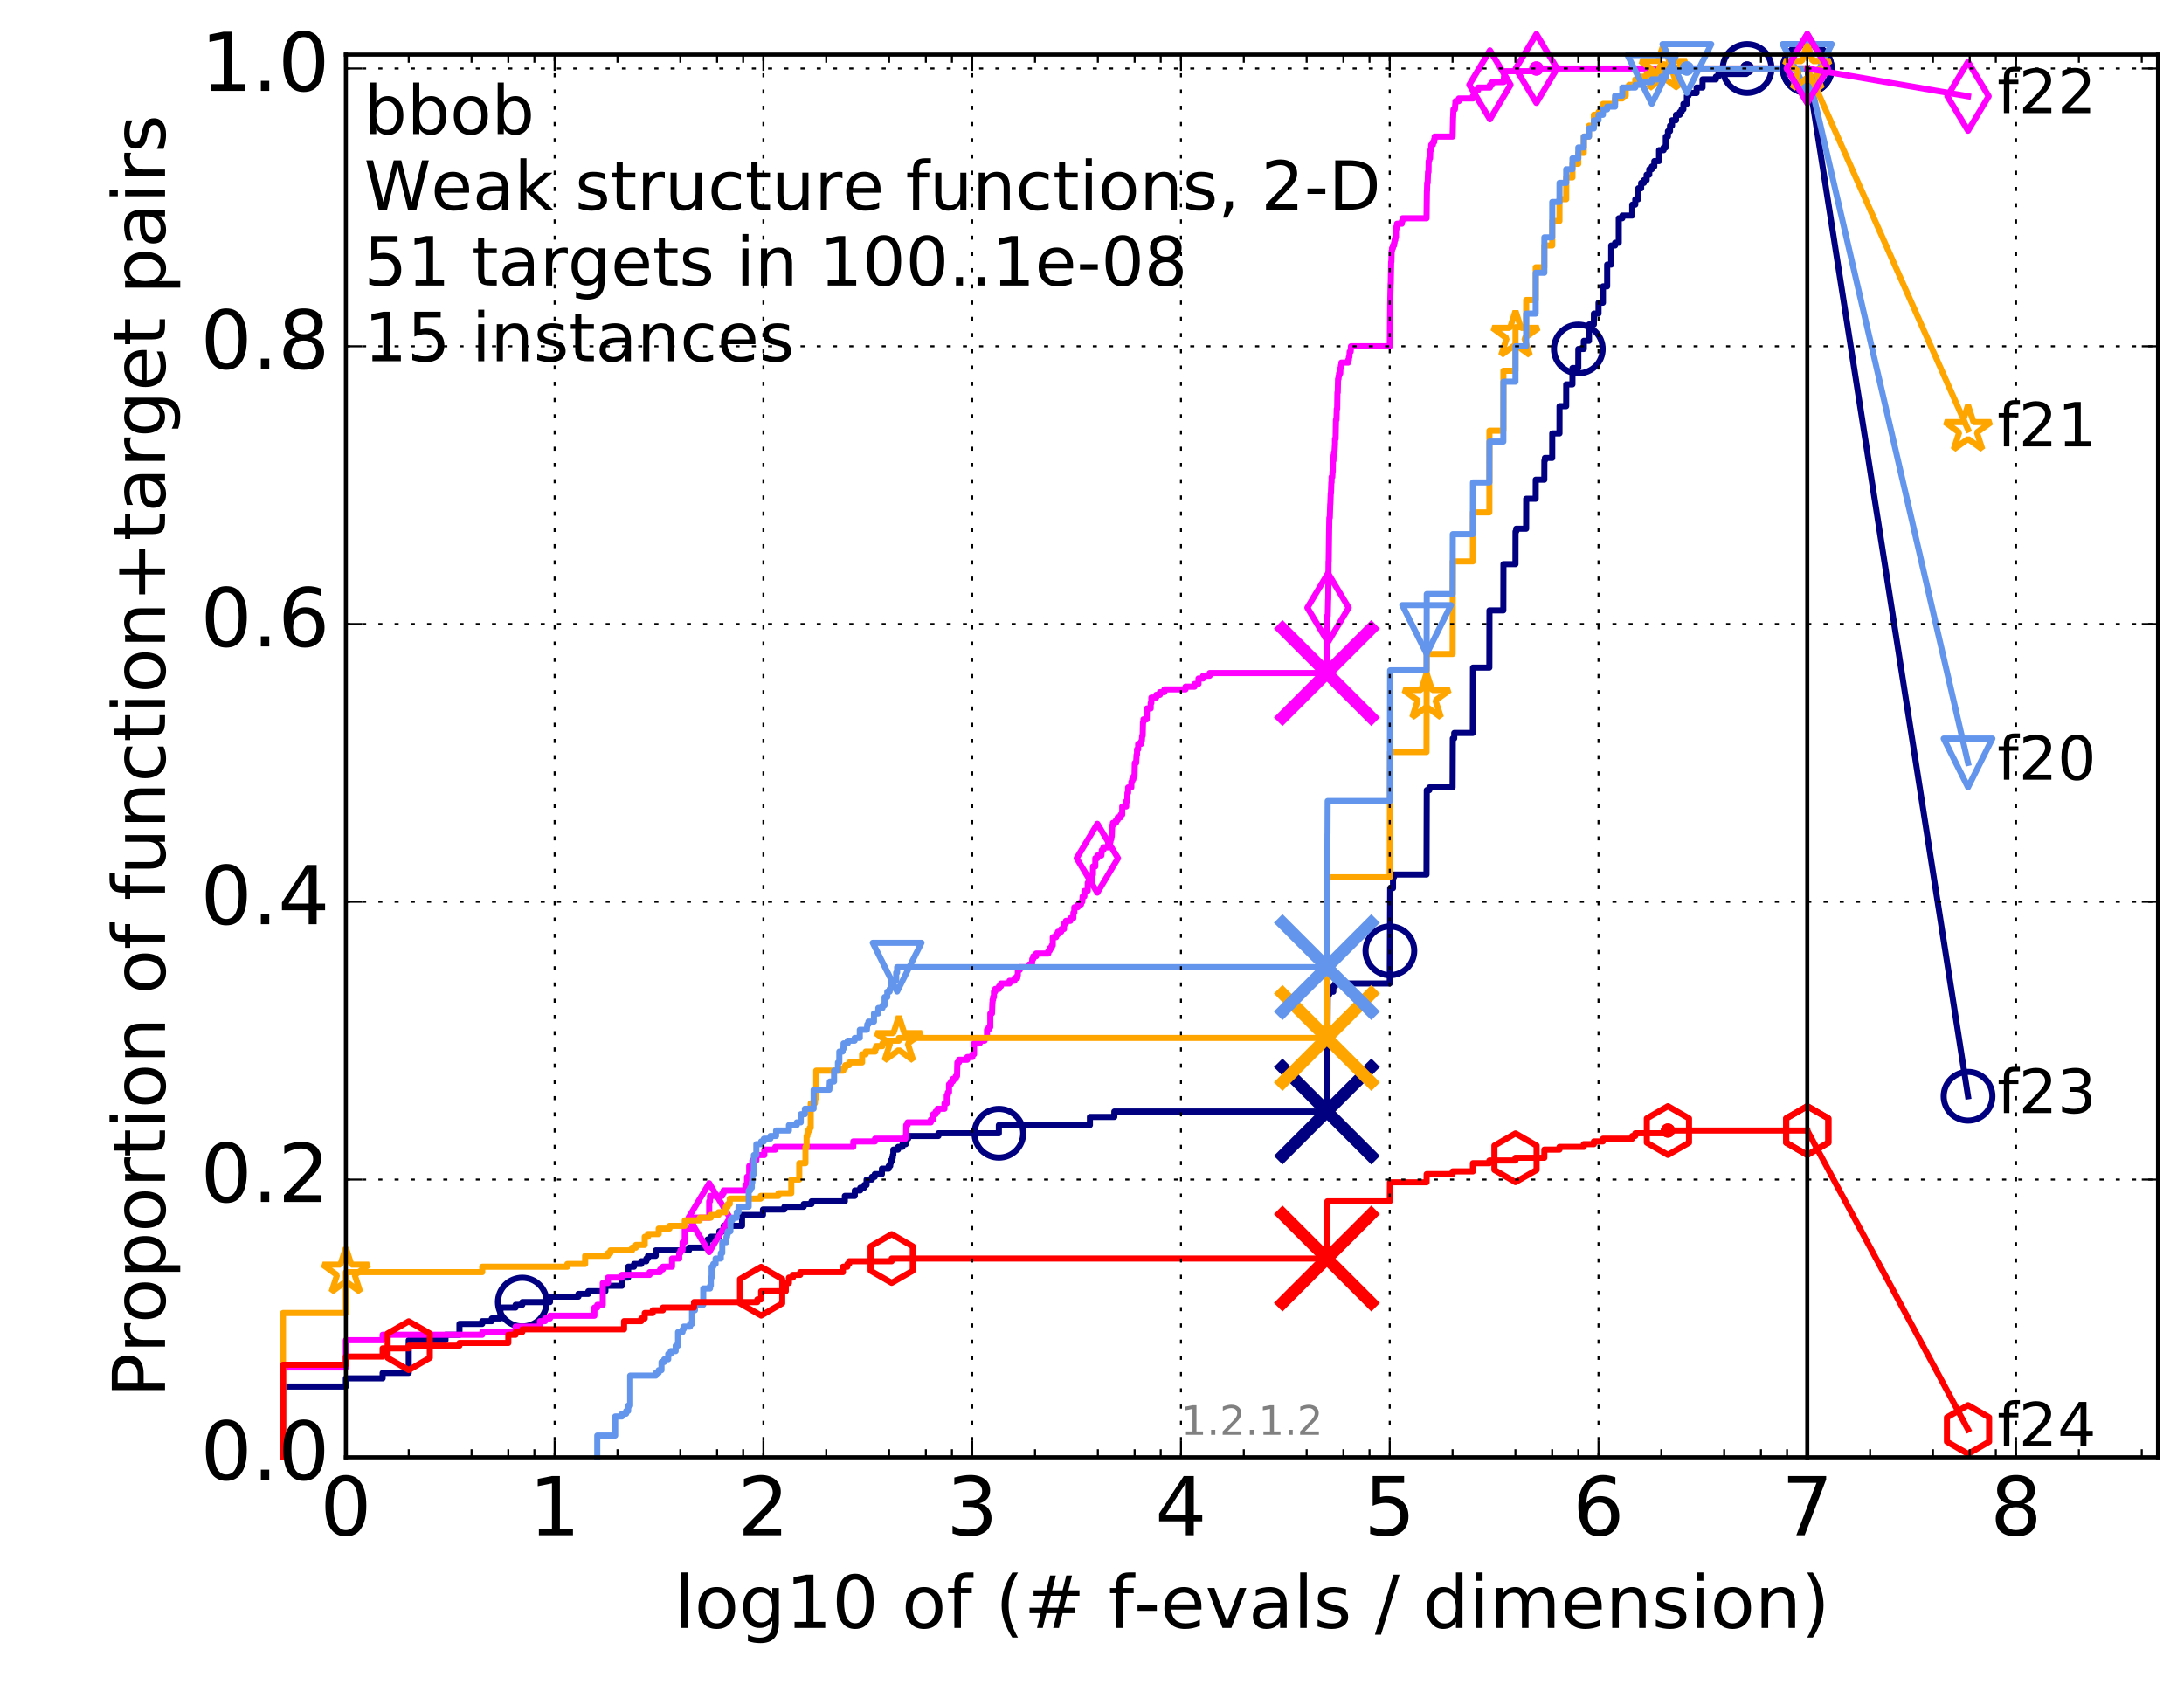 <?xml version="1.0" encoding="utf-8" standalone="no"?>
<!DOCTYPE svg PUBLIC "-//W3C//DTD SVG 1.1//EN"
  "http://www.w3.org/Graphics/SVG/1.1/DTD/svg11.dtd">
<!-- Created with matplotlib (http://matplotlib.org/) -->
<svg height="415pt" version="1.1" viewBox="0 0 538 415" width="538pt" xmlns="http://www.w3.org/2000/svg" xmlns:xlink="http://www.w3.org/1999/xlink">
 <defs>
  <style type="text/css">
*{stroke-linecap:butt;stroke-linejoin:round;stroke-miterlimit:100000;}
  </style>
 </defs>
 <g id="figure_1">
  <g id="patch_1">
   <path d="M 0 415.456 
L 538.8 415.456 
L 538.8 0 
L 0 0 
z
" style="fill:#ffffff;"/>
  </g>
  <g id="axes_1">
   <g id="patch_2">
    <path d="M 85.2 359.056 
L 531.6 359.056 
L 531.6 13.456 
L 85.2 13.456 
z
" style="fill:#ffffff;"/>
   </g>
   <g id="line2d_1">
    <defs>
     <path d="M 0 1.5 
C 0.398 1.5 0.779 1.342 1.061 1.061 
C 1.342 0.779 1.5 0.398 1.5 0 
C 1.5 -0.398 1.342 -0.779 1.061 -1.061 
C 0.779 -1.342 0.398 -1.5 0 -1.5 
C -0.398 -1.5 -0.779 -1.342 -1.061 -1.061 
C -1.342 -0.779 -1.5 -0.398 -1.5 0 
C -1.5 0.398 -1.342 0.779 -1.061 1.061 
C -0.779 1.342 -0.398 1.5 0 1.5 
z
" id="m40a70bf669" style="stroke:#000080;stroke-width:0.5;"/>
    </defs>
    <g>
     <use style="fill:#000080;stroke:#000080;stroke-width:0.5;" x="430.38" xlink:href="#m40a70bf669" y="16.878"/>
     <use style="fill:#000080;stroke:#000080;stroke-width:0.5;" x="430.38" xlink:href="#m40a70bf669" y="16.878"/>
    </g>
   </g>
   <g id="line2d_2">
    <path d="M 69.718 359.056 
L 69.718 341.612 
L 85.2 341.612 
L 85.2 339.599 
L 94.256 339.599 
L 94.256 338.257 
L 100.682 338.257 
L 100.682 330.206 
L 109.738 330.206 
L 109.738 328.864 
L 113.181 328.864 
L 113.181 326.18 
L 118.794 326.18 
L 118.794 325.509 
L 121.147 325.509 
L 121.147 324.839 
L 123.276 324.839 
L 123.276 322.155 
L 127.007 322.155 
L 127.007 321.484 
L 128.662 321.484 
L 128.662 320.813 
L 135.483 320.813 
L 135.483 319.471 
L 142.489 319.471 
L 142.489 318.8 
L 144.927 318.8 
L 144.927 318.129 
L 149.128 318.129 
L 149.128 316.787 
L 153.2 316.787 
L 153.2 314.774 
L 154.741 314.774 
L 154.741 312.091 
L 156.182 312.091 
L 156.182 311.42 
L 157.97 311.42 
L 157.97 310.749 
L 159.223 310.749 
L 159.223 310.078 
L 159.625 310.078 
L 159.625 309.407 
L 161.535 309.407 
L 161.535 308.065 
L 169.72 308.065 
L 169.72 307.394 
L 173.665 307.394 
L 173.665 306.723 
L 174.295 306.723 
L 174.295 305.381 
L 175.107 305.381 
L 175.107 304.71 
L 177.199 304.71 
L 177.199 303.369 
L 178.263 303.369 
L 178.263 302.027 
L 182.792 302.027 
L 182.792 299.343 
L 187.945 299.343 
L 187.945 298.001 
L 193.219 298.001 
L 193.219 297.33 
L 197.989 297.33 
L 197.989 296.659 
L 199.909 296.659 
L 199.909 295.988 
L 208.117 295.988 
L 208.117 294.646 
L 210.57 294.646 
L 210.57 293.304 
L 211.914 293.304 
L 211.914 292.634 
L 212.891 292.634 
L 212.891 291.963 
L 213.471 291.963 
L 213.471 290.621 
L 214.791 290.621 
L 214.791 289.95 
L 215.489 289.95 
L 215.489 289.279 
L 217.249 289.279 
L 217.249 287.937 
L 218.908 287.937 
L 218.908 287.266 
L 219.298 287.266 
L 219.298 286.595 
L 219.435 286.595 
L 219.435 285.924 
L 219.789 285.924 
L 219.789 285.253 
L 219.923 285.253 
L 219.923 284.582 
L 220.057 284.582 
L 220.057 283.24 
L 221.225 283.24 
L 221.225 282.569 
L 222.311 282.569 
L 222.311 281.899 
L 223.139 281.899 
L 223.139 280.557 
L 223.712 280.557 
L 223.712 279.886 
L 231.166 279.886 
L 231.166 279.215 
L 246.056 279.215 
L 246.056 277.202 
L 268.486 277.202 
L 268.486 275.189 
L 274.502 275.189 
L 274.502 273.847 
L 326.863 273.847 
L 326.971 257.074 
L 326.984 257.074 
L 327.065 244.997 
L 327.453 244.997 
L 327.453 244.326 
L 328.441 244.326 
L 328.441 242.984 
L 328.907 242.984 
L 328.907 242.313 
L 342.345 242.313 
L 342.453 218.83 
L 343.147 218.83 
L 343.147 216.147 
L 343.389 216.147 
L 343.389 215.476 
L 351.4 215.476 
L 351.468 194.677 
L 352.102 194.677 
L 352.102 194.006 
L 357.827 194.006 
L 357.876 181.929 
L 358.23 181.929 
L 358.23 180.587 
L 362.812 180.587 
L 362.853 164.484 
L 366.883 164.484 
L 366.912 150.395 
L 370.327 150.395 
L 370.353 138.989 
L 373.313 138.989 
L 373.332 130.938 
L 373.51 130.938 
L 373.51 130.267 
L 375.943 130.267 
L 375.961 122.886 
L 378.297 122.886 
L 378.311 118.19 
L 380.42 118.19 
L 380.438 113.493 
L 380.567 113.493 
L 380.567 112.822 
L 382.368 112.822 
L 382.378 106.784 
L 384.156 106.784 
L 384.167 100.074 
L 385.81 100.074 
L 385.82 94.707 
L 387.35 94.707 
L 387.361 90.681 
L 388.792 90.681 
L 388.801 85.985 
L 390.151 85.985 
L 390.153 83.972 
L 391.423 83.972 
L 391.431 79.946 
L 392.633 79.946 
L 392.638 77.263 
L 393.776 77.263 
L 393.782 74.579 
L 394.865 74.579 
L 394.87 70.553 
L 395.905 70.553 
L 395.91 65.186 
L 396.896 65.186 
L 396.903 60.489 
L 397.852 60.489 
L 397.852 59.818 
L 398.759 59.818 
L 398.763 53.78 
L 399.639 53.78 
L 399.639 53.109 
L 402.073 53.109 
L 402.078 50.425 
L 402.831 50.425 
L 402.833 49.083 
L 403.565 49.083 
L 403.566 46.399 
L 404.274 46.399 
L 404.276 45.058 
L 404.962 45.058 
L 404.962 44.387 
L 405.625 44.387 
L 405.625 43.045 
L 406.276 43.045 
L 406.277 41.703 
L 406.905 41.703 
L 406.905 41.032 
L 407.516 41.032 
L 407.518 39.69 
L 408.691 39.69 
L 408.693 37.006 
L 409.809 37.006 
L 409.809 36.335 
L 410.346 36.335 
L 410.348 33.652 
L 410.873 33.652 
L 410.873 32.31 
L 411.385 32.31 
L 411.386 30.968 
L 411.888 30.968 
L 411.888 29.626 
L 412.859 29.626 
L 412.86 28.284 
L 413.79 28.284 
L 413.79 27.613 
L 414.241 27.613 
L 414.241 26.942 
L 414.681 26.942 
L 414.683 25.6 
L 415.54 25.6 
L 415.542 23.588 
L 415.957 23.588 
L 415.957 22.917 
L 417.936 22.917 
L 417.937 21.575 
L 419.4 21.575 
L 419.402 19.562 
L 422.691 19.562 
L 422.691 18.891 
L 423.296 18.891 
L 423.296 18.22 
L 430.162 18.22 
L 430.162 17.549 
L 430.38 17.549 
L 430.38 16.878 
L 445.2 16.878 
L 445.2 16.878 
" style="fill:none;stroke:#000080;stroke-linecap:square;stroke-width:1.5;"/>
   </g>
   <g id="line2d_3">
    <defs>
     <path d="M 0 6 
C 1.591 6 3.117 5.368 4.243 4.243 
C 5.368 3.117 6 1.591 6 0 
C 6 -1.591 5.368 -3.117 4.243 -4.243 
C 3.117 -5.368 1.591 -6 0 -6 
C -1.591 -6 -3.117 -5.368 -4.243 -4.243 
C -5.368 -3.117 -6 -1.591 -6 0 
C -6 1.591 -5.368 3.117 -4.243 4.243 
C -3.117 5.368 -1.591 6 0 6 
z
" id="meea760d914" style="stroke:#000080;stroke-width:1.5;"/>
    </defs>
    <g>
     <use style="fill:none;stroke:#000080;stroke-width:1.5;" x="128.662" xlink:href="#meea760d914" y="320.813"/>
     <use style="fill:none;stroke:#000080;stroke-width:1.5;" x="246.056" xlink:href="#meea760d914" y="279.215"/>
     <use style="fill:none;stroke:#000080;stroke-width:1.5;" x="342.383" xlink:href="#meea760d914" y="234.262"/>
     <use style="fill:none;stroke:#000080;stroke-width:1.5;" x="388.801" xlink:href="#meea760d914" y="85.985"/>
     <use style="fill:none;stroke:#000080;stroke-width:1.5;" x="430.38" xlink:href="#meea760d914" y="16.878"/>
     <use style="fill:none;stroke:#000080;stroke-width:1.5;" x="445.2" xlink:href="#meea760d914" y="16.878"/>
    </g>
   </g>
   <g id="line2d_4"/>
   <g id="line2d_5">
    <path clip-path="url(#p2335fc5933)" d="M 326.862 273.847 
" style="fill:none;stroke:#000080;stroke-linecap:square;"/>
    <defs>
     <path d="M -12 12 
L 12 -12 
M -12 -12 
L 12 12 
" id="m9b36721e7f" style="stroke:#000080;stroke-width:3.0;"/>
    </defs>
    <g clip-path="url(#p2335fc5933)">
     <use style="fill:#000080;stroke:#000080;stroke-width:3.0;" x="326.862" xlink:href="#m9b36721e7f" y="273.847"/>
    </g>
   </g>
   <g id="line2d_6">
    <defs>
     <path d="M 0 1.5 
C 0.398 1.5 0.779 1.342 1.061 1.061 
C 1.342 0.779 1.5 0.398 1.5 0 
C 1.5 -0.398 1.342 -0.779 1.061 -1.061 
C 0.779 -1.342 0.398 -1.5 0 -1.5 
C -0.398 -1.5 -0.779 -1.342 -1.061 -1.061 
C -1.342 -0.779 -1.5 -0.398 -1.5 0 
C -1.5 0.398 -1.342 0.779 -1.061 1.061 
C -0.779 1.342 -0.398 1.5 0 1.5 
z
" id="m2a6c9f41ff" style="stroke:#ff00ff;stroke-width:0.5;"/>
    </defs>
    <g>
     <use style="fill:#ff00ff;stroke:#ff00ff;stroke-width:0.5;" x="378.466" xlink:href="#m2a6c9f41ff" y="16.878"/>
     <use style="fill:#ff00ff;stroke:#ff00ff;stroke-width:0.5;" x="378.466" xlink:href="#m2a6c9f41ff" y="16.878"/>
    </g>
   </g>
   <g id="line2d_7">
    <path d="M 69.718 359.056 
L 69.718 336.915 
L 85.2 336.915 
L 85.2 330.206 
L 94.256 330.206 
L 94.256 328.864 
L 118.794 328.864 
L 118.794 328.193 
L 127.007 328.193 
L 127.007 326.851 
L 132.999 326.851 
L 132.999 325.509 
L 134.275 325.509 
L 134.275 324.839 
L 135.483 324.839 
L 135.483 324.168 
L 146.417 324.168 
L 146.417 322.155 
L 147.126 322.155 
L 147.126 321.484 
L 148.48 321.484 
L 148.48 316.116 
L 149.757 316.116 
L 149.757 314.774 
L 153.2 314.774 
L 153.2 314.104 
L 160.021 314.104 
L 160.021 313.433 
L 162.608 313.433 
L 162.608 312.762 
L 163.295 312.762 
L 163.295 312.091 
L 165.546 312.091 
L 165.546 310.078 
L 167.311 310.078 
L 167.311 308.736 
L 167.592 308.736 
L 167.592 308.065 
L 168.143 308.065 
L 168.143 306.052 
L 168.681 306.052 
L 168.681 302.698 
L 170.713 302.698 
L 170.713 300.014 
L 174.704 300.014 
L 174.704 295.988 
L 174.906 295.988 
L 174.906 294.646 
L 177.914 294.646 
L 177.914 293.975 
L 178.263 293.975 
L 178.263 293.304 
L 183.625 293.304 
L 183.625 291.963 
L 184.03 291.963 
L 184.03 289.95 
L 184.558 289.95 
L 184.558 287.266 
L 185.329 287.266 
L 185.329 285.924 
L 186.316 285.924 
L 186.316 284.582 
L 188.279 284.582 
L 188.279 283.24 
L 190.984 283.24 
L 190.984 282.569 
L 210.2 282.569 
L 210.2 281.228 
L 215.554 281.228 
L 215.554 280.557 
L 223.046 280.557 
L 223.046 279.886 
L 223.185 279.886 
L 223.232 277.202 
L 223.576 277.202 
L 223.576 276.531 
L 229.29 276.531 
L 229.29 275.86 
L 229.864 275.86 
L 229.864 274.518 
L 230.491 274.518 
L 230.491 273.847 
L 230.97 273.847 
L 230.97 273.176 
L 232.655 273.176 
L 232.655 271.834 
L 233.223 271.834 
L 233.223 269.822 
L 233.488 269.822 
L 233.488 269.151 
L 233.778 269.151 
L 233.778 267.138 
L 234.249 267.138 
L 234.249 266.467 
L 234.724 266.467 
L 234.724 265.796 
L 235.445 265.796 
L 235.445 265.125 
L 235.75 265.125 
L 235.83 261.77 
L 236.234 261.77 
L 236.234 261.099 
L 238.269 261.099 
L 238.269 260.429 
L 239.541 260.429 
L 239.541 259.758 
L 239.939 259.758 
L 239.95 257.074 
L 241.349 257.074 
L 241.349 256.403 
L 242.529 256.403 
L 242.529 255.732 
L 243.135 255.732 
L 243.135 253.719 
L 243.549 253.719 
L 243.549 253.048 
L 243.945 253.048 
L 243.945 249.694 
L 244.362 249.694 
L 244.461 247.01 
L 244.505 247.01 
L 244.505 246.339 
L 244.63 246.339 
L 244.63 245.668 
L 244.842 245.668 
L 244.842 244.326 
L 245.156 244.326 
L 245.156 243.655 
L 246.089 243.655 
L 246.089 242.984 
L 246.574 242.984 
L 246.574 242.313 
L 248.675 242.313 
L 248.675 241.642 
L 249.92 241.642 
L 249.92 240.971 
L 250.596 240.971 
L 250.596 240.3 
L 250.731 240.3 
L 250.731 238.958 
L 251.219 238.958 
L 251.219 238.288 
L 253.538 238.288 
L 253.538 237.617 
L 254.212 237.617 
L 254.281 236.275 
L 254.527 236.275 
L 254.527 235.604 
L 255.228 235.604 
L 255.228 234.933 
L 258.239 234.933 
L 258.239 234.262 
L 258.588 234.262 
L 258.588 233.591 
L 259.095 233.591 
L 259.095 232.92 
L 259.335 232.92 
L 259.335 230.907 
L 260.156 230.907 
L 260.156 230.236 
L 260.594 230.236 
L 260.594 229.565 
L 261.425 229.565 
L 261.425 228.894 
L 262.1 228.894 
L 262.1 227.553 
L 262.574 227.553 
L 262.574 226.882 
L 263.674 226.882 
L 263.674 226.211 
L 264.411 226.211 
L 264.411 224.869 
L 264.647 224.869 
L 264.647 223.527 
L 265.507 223.527 
L 265.507 222.856 
L 266.304 222.856 
L 266.304 222.185 
L 266.611 222.185 
L 266.69 220.843 
L 267.132 220.843 
L 267.132 219.501 
L 267.949 219.501 
L 267.952 217.488 
L 268.936 217.488 
L 268.936 215.476 
L 269.235 215.476 
L 269.235 213.463 
L 269.817 213.463 
L 269.817 211.45 
L 270.317 211.45 
L 270.317 210.779 
L 271.314 210.779 
L 271.419 209.437 
L 271.813 209.437 
L 271.813 208.766 
L 272.945 208.766 
L 273.037 207.424 
L 273.561 207.424 
L 273.561 206.753 
L 273.754 206.753 
L 273.754 206.083 
L 273.869 206.083 
L 273.979 203.399 
L 274.15 203.399 
L 274.15 202.728 
L 274.918 202.728 
L 274.918 202.057 
L 275.332 202.057 
L 275.332 201.386 
L 276.047 201.386 
L 276.047 200.715 
L 276.446 200.715 
L 276.446 198.702 
L 277.429 198.702 
L 277.429 197.36 
L 277.687 197.36 
L 277.733 195.348 
L 277.892 195.348 
L 277.892 194.006 
L 278.694 194.006 
L 278.694 192.664 
L 278.894 192.664 
L 278.894 191.993 
L 279.192 191.993 
L 279.192 191.322 
L 279.475 191.322 
L 279.542 187.967 
L 279.88 187.967 
L 279.98 185.954 
L 280.096 185.954 
L 280.096 184.613 
L 280.376 184.613 
L 280.376 183.271 
L 281.125 183.271 
L 281.125 182.6 
L 281.274 182.6 
L 281.361 181.258 
L 281.481 181.258 
L 281.564 177.903 
L 281.673 177.903 
L 281.673 177.232 
L 282.484 177.232 
L 282.536 174.548 
L 283.459 174.548 
L 283.459 173.207 
L 283.625 173.207 
L 283.625 171.865 
L 284.821 171.865 
L 284.821 171.194 
L 285.731 171.194 
L 285.731 170.523 
L 286.826 170.523 
L 286.826 169.852 
L 292.04 169.852 
L 292.04 169.181 
L 294.259 169.181 
L 294.259 168.51 
L 295.235 168.51 
L 295.235 167.168 
L 296.369 167.168 
L 296.369 166.497 
L 297.986 166.497 
L 297.986 165.826 
L 326.867 165.826 
L 326.907 151.737 
L 327.074 151.737 
L 327.165 147.711 
L 327.188 147.711 
L 327.269 138.318 
L 327.304 138.318 
L 327.414 130.267 
L 327.418 130.267 
L 327.466 127.583 
L 327.575 127.583 
L 327.684 124.228 
L 327.712 124.228 
L 327.81 121.544 
L 327.862 121.544 
L 327.961 118.861 
L 328.016 118.861 
L 328.016 117.519 
L 328.199 117.519 
L 328.25 116.177 
L 328.318 116.177 
L 328.351 113.493 
L 328.475 113.493 
L 328.513 112.151 
L 328.607 112.151 
L 328.607 111.48 
L 328.733 111.48 
L 328.843 109.468 
L 328.853 109.468 
L 328.856 108.126 
L 329.009 108.126 
L 329.093 103.429 
L 329.225 103.429 
L 329.295 100.745 
L 329.394 100.745 
L 329.457 96.72 
L 329.54 96.72 
L 329.613 93.365 
L 329.732 93.365 
L 329.732 92.694 
L 329.851 92.694 
L 329.851 92.023 
L 330.149 92.023 
L 330.189 90.681 
L 330.325 90.681 
L 330.325 90.01 
L 330.439 90.01 
L 330.439 89.339 
L 332.106 89.339 
L 332.106 88.668 
L 332.279 88.668 
L 332.279 87.998 
L 332.4 87.998 
L 332.476 86.656 
L 332.72 86.656 
L 332.794 85.314 
L 342.352 85.314 
L 342.459 74.579 
L 342.464 74.579 
L 342.566 69.882 
L 342.595 69.882 
L 342.692 64.515 
L 342.747 64.515 
L 342.822 61.831 
L 342.9 61.831 
L 342.9 61.16 
L 343.128 61.16 
L 343.128 60.489 
L 343.409 60.489 
L 343.409 59.818 
L 343.533 59.818 
L 343.533 59.147 
L 343.723 59.147 
L 343.723 58.476 
L 343.879 58.476 
L 343.888 56.463 
L 343.993 56.463 
L 343.993 55.793 
L 344.13 55.793 
L 344.13 55.122 
L 345.327 55.122 
L 345.327 54.451 
L 345.499 54.451 
L 345.499 53.78 
L 351.406 53.78 
L 351.497 47.07 
L 351.525 47.07 
L 351.574 45.058 
L 351.686 45.058 
L 351.779 42.374 
L 351.895 42.374 
L 351.925 39.69 
L 352.074 39.69 
L 352.074 39.019 
L 352.275 39.019 
L 352.346 37.006 
L 352.513 37.006 
L 352.564 35.664 
L 352.987 35.664 
L 352.987 34.993 
L 353.287 34.993 
L 353.287 34.323 
L 353.402 34.323 
L 353.402 33.652 
L 357.829 33.652 
L 357.938 28.955 
L 357.953 28.955 
L 358.033 26.942 
L 358.394 26.942 
L 358.486 25.6 
L 358.525 25.6 
L 358.525 24.929 
L 359.366 24.929 
L 359.366 24.258 
L 362.85 24.258 
L 362.85 23.588 
L 363.311 23.588 
L 363.371 22.246 
L 364.125 22.246 
L 364.125 21.575 
L 367.024 21.575 
L 367.024 20.904 
L 367.575 20.904 
L 367.575 20.233 
L 370.399 20.233 
L 370.487 18.891 
L 370.586 18.891 
L 370.586 18.22 
L 370.742 18.22 
L 370.742 17.549 
L 378.466 17.549 
L 378.466 16.878 
L 445.2 16.878 
L 445.2 16.878 
" style="fill:none;stroke:#ff00ff;stroke-linecap:square;stroke-width:1.5;"/>
   </g>
   <g id="line2d_8">
    <defs>
     <path d="M -0 8.485 
L 5.091 0 
L 0 -8.485 
L -5.091 -0 
z
" id="med0fdfe479" style="stroke:#ff00ff;stroke-linejoin:miter;stroke-width:1.5;"/>
    </defs>
    <g>
     <use style="fill:none;stroke:#ff00ff;stroke-linejoin:miter;stroke-width:1.5;" x="174.704" xlink:href="#med0fdfe479" y="300.014"/>
     <use style="fill:none;stroke:#ff00ff;stroke-linejoin:miter;stroke-width:1.5;" x="270.317" xlink:href="#med0fdfe479" y="211.45"/>
     <use style="fill:none;stroke:#ff00ff;stroke-linejoin:miter;stroke-width:1.5;" x="327.142" xlink:href="#med0fdfe479" y="149.724"/>
     <use style="fill:none;stroke:#ff00ff;stroke-linejoin:miter;stroke-width:1.5;" x="367.024" xlink:href="#med0fdfe479" y="20.904"/>
     <use style="fill:none;stroke:#ff00ff;stroke-linejoin:miter;stroke-width:1.5;" x="378.466" xlink:href="#med0fdfe479" y="16.878"/>
     <use style="fill:none;stroke:#ff00ff;stroke-linejoin:miter;stroke-width:1.5;" x="445.2" xlink:href="#med0fdfe479" y="16.878"/>
    </g>
   </g>
   <g id="line2d_9"/>
   <g id="line2d_10">
    <path clip-path="url(#p2335fc5933)" d="M 326.862 165.826 
" style="fill:none;stroke:#ff00ff;stroke-linecap:square;"/>
    <defs>
     <path d="M -12 12 
L 12 -12 
M -12 -12 
L 12 12 
" id="m051e27e102" style="stroke:#ff00ff;stroke-width:3.0;"/>
    </defs>
    <g clip-path="url(#p2335fc5933)">
     <use style="fill:#ff00ff;stroke:#ff00ff;stroke-width:3.0;" x="326.862" xlink:href="#m051e27e102" y="165.826"/>
    </g>
   </g>
   <g id="line2d_11">
    <defs>
     <path d="M 0 1.5 
C 0.398 1.5 0.779 1.342 1.061 1.061 
C 1.342 0.779 1.5 0.398 1.5 0 
C 1.5 -0.398 1.342 -0.779 1.061 -1.061 
C 0.779 -1.342 0.398 -1.5 0 -1.5 
C -0.398 -1.5 -0.779 -1.342 -1.061 -1.061 
C -1.342 -0.779 -1.5 -0.398 -1.5 0 
C -1.5 0.398 -1.342 0.779 -1.061 1.061 
C -0.779 1.342 -0.398 1.5 0 1.5 
z
" id="meffbd32109" style="stroke:#ffa500;stroke-width:0.5;"/>
    </defs>
    <g>
     <use style="fill:#ffa500;stroke:#ffa500;stroke-width:0.5;" x="409.807" xlink:href="#meffbd32109" y="16.878"/>
     <use style="fill:#ffa500;stroke:#ffa500;stroke-width:0.5;" x="409.807" xlink:href="#meffbd32109" y="16.878"/>
    </g>
   </g>
   <g id="line2d_12">
    <path d="M 69.718 359.056 
L 69.718 323.497 
L 85.2 323.497 
L 85.2 313.433 
L 118.794 313.433 
L 118.794 312.091 
L 139.75 312.091 
L 139.75 311.42 
L 144.144 311.42 
L 144.144 309.407 
L 149.757 309.407 
L 149.757 308.736 
L 150.369 308.736 
L 150.369 308.065 
L 155.712 308.065 
L 155.712 307.394 
L 156.643 307.394 
L 156.643 306.723 
L 158.813 306.723 
L 158.813 304.71 
L 159.625 304.71 
L 159.625 304.039 
L 162.256 304.039 
L 162.256 302.698 
L 164.926 302.698 
L 164.926 302.027 
L 168.681 302.027 
L 168.681 300.685 
L 172.351 300.685 
L 172.351 300.014 
L 175.107 300.014 
L 175.107 299.343 
L 177.017 299.343 
L 177.017 298.672 
L 178.777 298.672 
L 178.777 297.33 
L 179.278 297.33 
L 179.278 296.659 
L 179.769 296.659 
L 179.769 295.317 
L 187.377 295.317 
L 187.377 294.646 
L 191.754 294.646 
L 191.754 293.975 
L 194.925 293.975 
L 194.925 290.621 
L 196.889 290.621 
L 196.889 286.595 
L 198.415 286.595 
L 198.415 282.569 
L 198.694 282.569 
L 198.694 279.886 
L 198.901 279.886 
L 198.901 279.215 
L 199.038 279.215 
L 199.038 278.544 
L 199.444 278.544 
L 199.444 277.873 
L 199.711 277.873 
L 199.711 271.834 
L 200.747 271.834 
L 200.81 270.493 
L 201.061 270.493 
L 201.061 263.783 
L 207.75 263.783 
L 207.75 263.112 
L 208.208 263.112 
L 208.208 262.441 
L 209.183 262.441 
L 209.183 261.77 
L 212.37 261.77 
L 212.37 259.758 
L 213.255 259.758 
L 213.255 259.087 
L 215.587 259.087 
L 215.587 258.416 
L 215.813 258.416 
L 215.813 257.745 
L 217.369 257.745 
L 217.369 257.074 
L 218.369 257.074 
L 218.369 256.403 
L 221.426 256.403 
L 221.426 255.732 
L 326.862 255.732 
L 326.969 220.843 
L 326.976 220.843 
L 327.019 216.147 
L 342.343 216.147 
L 342.43 185.283 
L 351.399 185.283 
L 351.457 161.13 
L 357.84 161.13 
L 357.868 138.318 
L 362.821 138.318 
L 362.843 126.241 
L 366.891 126.241 
L 366.907 106.113 
L 370.332 106.113 
L 370.349 91.352 
L 373.314 91.352 
L 373.328 80.617 
L 375.944 80.617 
L 375.956 73.908 
L 378.297 73.908 
L 378.307 65.857 
L 380.425 65.857 
L 380.434 60.489 
L 382.368 60.489 
L 382.377 54.451 
L 384.155 54.451 
L 384.163 49.083 
L 385.81 49.083 
L 385.817 43.716 
L 387.35 43.716 
L 387.351 40.361 
L 388.792 40.361 
L 388.793 37.677 
L 390.146 37.677 
L 390.152 33.652 
L 391.422 33.652 
L 391.425 30.968 
L 392.63 30.968 
L 392.632 28.284 
L 393.775 28.284 
L 393.775 27.613 
L 394.865 27.613 
L 394.869 25.6 
L 397.847 25.6 
L 397.847 24.258 
L 399.635 24.258 
L 399.635 23.588 
L 400.477 23.588 
L 400.478 21.575 
L 401.29 21.575 
L 401.29 20.904 
L 402.83 20.904 
L 402.834 19.562 
L 404.271 19.562 
L 404.271 18.891 
L 405.625 18.891 
L 405.625 18.22 
L 408.69 18.22 
L 408.69 17.549 
L 409.807 17.549 
L 409.807 16.878 
L 445.2 16.878 
L 445.2 16.878 
" style="fill:none;stroke:#ffa500;stroke-linecap:square;stroke-width:1.5;"/>
   </g>
   <g id="line2d_13">
    <defs>
     <path d="M 0 -6 
L -1.347 -1.854 
L -5.706 -1.854 
L -2.18 0.708 
L -3.527 4.854 
L -0 2.292 
L 3.527 4.854 
L 2.18 0.708 
L 5.706 -1.854 
L 1.347 -1.854 
z
" id="me9a9ddb764" style="stroke:#ffa500;stroke-linejoin:bevel;stroke-width:1.5;"/>
    </defs>
    <g>
     <use style="fill:none;stroke:#ffa500;stroke-linejoin:bevel;stroke-width:1.5;" x="85.2" xlink:href="#me9a9ddb764" y="313.433"/>
     <use style="fill:none;stroke:#ffa500;stroke-linejoin:bevel;stroke-width:1.5;" x="221.426" xlink:href="#me9a9ddb764" y="256.403"/>
     <use style="fill:none;stroke:#ffa500;stroke-linejoin:bevel;stroke-width:1.5;" x="351.426" xlink:href="#me9a9ddb764" y="171.865"/>
     <use style="fill:none;stroke:#ffa500;stroke-linejoin:bevel;stroke-width:1.5;" x="373.327" xlink:href="#me9a9ddb764" y="82.63"/>
     <use style="fill:none;stroke:#ffa500;stroke-linejoin:bevel;stroke-width:1.5;" x="409.807" xlink:href="#me9a9ddb764" y="16.878"/>
     <use style="fill:none;stroke:#ffa500;stroke-linejoin:bevel;stroke-width:1.5;" x="445.2" xlink:href="#me9a9ddb764" y="16.878"/>
    </g>
   </g>
   <g id="line2d_14"/>
   <g id="line2d_15">
    <path clip-path="url(#p2335fc5933)" d="M 326.862 255.732 
" style="fill:none;stroke:#ffa500;stroke-linecap:square;"/>
    <defs>
     <path d="M -12 12 
L 12 -12 
M -12 -12 
L 12 12 
" id="m87b16fb91d" style="stroke:#ffa500;stroke-width:3.0;"/>
    </defs>
    <g clip-path="url(#p2335fc5933)">
     <use style="fill:#ffa500;stroke:#ffa500;stroke-width:3.0;" x="326.862" xlink:href="#m87b16fb91d" y="255.732"/>
    </g>
   </g>
   <g id="line2d_16">
    <defs>
     <path d="M 0 1.5 
C 0.398 1.5 0.779 1.342 1.061 1.061 
C 1.342 0.779 1.5 0.398 1.5 0 
C 1.5 -0.398 1.342 -0.779 1.061 -1.061 
C 0.779 -1.342 0.398 -1.5 0 -1.5 
C -0.398 -1.5 -0.779 -1.342 -1.061 -1.061 
C -1.342 -0.779 -1.5 -0.398 -1.5 0 
C -1.5 0.398 -1.342 0.779 -1.061 1.061 
C -0.779 1.342 -0.398 1.5 0 1.5 
z
" id="mb49cb0562c" style="stroke:#6495ed;stroke-width:0.5;"/>
    </defs>
    <g>
     <use style="fill:#6495ed;stroke:#6495ed;stroke-width:0.5;" x="415.542" xlink:href="#mb49cb0562c" y="16.878"/>
     <use style="fill:#6495ed;stroke:#6495ed;stroke-width:0.5;" x="415.542" xlink:href="#mb49cb0562c" y="16.878"/>
    </g>
   </g>
   <g id="line2d_17">
    <path d="M 147.126 359.056 
L 147.126 353.689 
L 151.545 353.689 
L 151.545 348.992 
L 153.2 348.992 
L 153.2 348.321 
L 154.239 348.321 
L 154.239 347.65 
L 154.741 347.65 
L 154.741 346.309 
L 155.232 346.309 
L 155.232 338.928 
L 161.535 338.928 
L 161.535 338.257 
L 162.256 338.257 
L 162.256 337.586 
L 162.954 337.586 
L 162.954 335.574 
L 163.631 335.574 
L 163.631 334.903 
L 164.609 334.903 
L 164.609 333.561 
L 165.238 333.561 
L 165.238 332.89 
L 166.446 332.89 
L 166.446 331.548 
L 167.026 331.548 
L 167.026 328.193 
L 168.143 328.193 
L 168.143 327.522 
L 168.414 327.522 
L 168.414 326.851 
L 169.973 326.851 
L 169.973 326.18 
L 170.469 326.18 
L 170.469 322.826 
L 171.194 322.826 
L 171.194 321.484 
L 173.236 321.484 
L 173.236 317.458 
L 174.906 317.458 
L 174.906 316.787 
L 175.107 316.787 
L 175.107 314.774 
L 175.305 314.774 
L 175.305 312.091 
L 175.697 312.091 
L 175.697 311.42 
L 176.272 311.42 
L 176.272 310.078 
L 177.56 310.078 
L 177.56 308.736 
L 177.914 308.736 
L 177.914 306.052 
L 178.945 306.052 
L 178.945 304.71 
L 179.112 304.71 
L 179.112 304.039 
L 179.278 304.039 
L 179.278 303.369 
L 179.931 303.369 
L 179.931 300.685 
L 180.408 300.685 
L 180.408 300.014 
L 181.482 300.014 
L 181.482 298.672 
L 181.928 298.672 
L 181.928 297.33 
L 184.427 297.33 
L 184.427 293.304 
L 184.818 293.304 
L 184.818 292.634 
L 185.202 292.634 
L 185.202 291.292 
L 185.329 291.292 
L 185.329 289.279 
L 185.704 289.279 
L 185.704 284.582 
L 186.316 284.582 
L 186.316 281.899 
L 187.492 281.899 
L 187.492 281.228 
L 188.169 281.228 
L 188.169 280.557 
L 189.776 280.557 
L 189.776 279.886 
L 191.179 279.886 
L 191.179 278.544 
L 194.343 278.544 
L 194.343 277.202 
L 196.279 277.202 
L 196.279 276.531 
L 197.262 276.531 
L 197.262 274.518 
L 198.274 274.518 
L 198.274 273.176 
L 200.428 273.176 
L 200.428 268.48 
L 204.307 268.48 
L 204.415 266.467 
L 205.463 266.467 
L 205.463 263.783 
L 206.416 263.783 
L 206.416 261.77 
L 206.757 261.77 
L 206.757 259.087 
L 207.564 259.087 
L 207.564 258.416 
L 207.796 258.416 
L 207.796 257.074 
L 208.833 257.074 
L 208.833 256.403 
L 210.529 256.403 
L 210.529 255.732 
L 211.799 255.732 
L 211.799 253.719 
L 213.542 253.719 
L 213.649 252.377 
L 213.931 252.377 
L 213.931 251.706 
L 215.292 251.706 
L 215.292 249.694 
L 216.355 249.694 
L 216.355 248.352 
L 217.399 248.352 
L 217.399 247.681 
L 217.904 247.681 
L 217.904 245.668 
L 218.569 245.668 
L 218.569 244.326 
L 219.159 244.326 
L 219.159 243.655 
L 219.435 243.655 
L 219.435 241.642 
L 220.765 241.642 
L 220.765 239.629 
L 220.996 239.629 
L 220.996 238.288 
L 326.9 238.288 
L 327.003 205.412 
L 327.012 205.412 
L 327.05 197.36 
L 342.363 197.36 
L 342.437 165.155 
L 351.413 165.155 
L 351.462 146.369 
L 357.835 146.369 
L 357.873 131.608 
L 362.816 131.608 
L 362.848 118.861 
L 366.887 118.861 
L 366.909 108.797 
L 370.329 108.797 
L 370.351 94.036 
L 373.315 94.036 
L 373.329 85.314 
L 375.941 85.314 
L 375.957 77.263 
L 378.295 77.263 
L 378.31 67.198 
L 380.425 67.198 
L 380.436 58.476 
L 382.367 58.476 
L 382.378 49.754 
L 384.155 49.754 
L 384.165 45.058 
L 385.811 45.058 
L 385.819 41.703 
L 387.353 41.703 
L 387.359 39.019 
L 388.793 39.019 
L 388.797 36.335 
L 390.148 36.335 
L 390.152 33.652 
L 391.423 33.652 
L 391.428 31.639 
L 392.63 31.639 
L 392.636 29.626 
L 393.776 29.626 
L 393.781 28.284 
L 394.865 28.284 
L 394.865 26.942 
L 395.909 26.942 
L 395.909 26.271 
L 397.847 26.271 
L 397.851 23.588 
L 399.634 23.588 
L 399.637 21.575 
L 402.834 21.575 
L 402.834 20.904 
L 404.275 20.904 
L 404.275 20.233 
L 406.903 20.233 
L 406.903 19.562 
L 409.256 19.562 
L 409.256 18.891 
L 410.345 18.891 
L 410.345 17.549 
L 415.542 17.549 
L 415.542 16.878 
L 445.2 16.878 
L 445.2 16.878 
" style="fill:none;stroke:#6495ed;stroke-linecap:square;stroke-width:1.5;"/>
   </g>
   <g id="line2d_18">
    <defs>
     <path d="M -0 6 
L 6 -6 
L -6 -6 
z
" id="m2a8e6017b4" style="stroke:#6495ed;stroke-linejoin:miter;stroke-width:1.5;"/>
    </defs>
    <g>
     <use style="fill:none;stroke:#6495ed;stroke-linejoin:miter;stroke-width:1.5;" x="220.996" xlink:href="#m2a8e6017b4" y="238.288"/>
     <use style="fill:none;stroke:#6495ed;stroke-linejoin:miter;stroke-width:1.5;" x="351.432" xlink:href="#m2a8e6017b4" y="155.091"/>
     <use style="fill:none;stroke:#6495ed;stroke-linejoin:miter;stroke-width:1.5;" x="406.903" xlink:href="#m2a8e6017b4" y="19.562"/>
     <use style="fill:none;stroke:#6495ed;stroke-linejoin:miter;stroke-width:1.5;" x="415.542" xlink:href="#m2a8e6017b4" y="16.878"/>
     <use style="fill:none;stroke:#6495ed;stroke-linejoin:miter;stroke-width:1.5;" x="445.2" xlink:href="#m2a8e6017b4" y="16.878"/>
    </g>
   </g>
   <g id="line2d_19"/>
   <g id="line2d_20">
    <path clip-path="url(#p2335fc5933)" d="M 326.862 238.288 
" style="fill:none;stroke:#6495ed;stroke-linecap:square;"/>
    <defs>
     <path d="M -12 12 
L 12 -12 
M -12 -12 
L 12 12 
" id="m48dffcc375" style="stroke:#6495ed;stroke-width:3.0;"/>
    </defs>
    <g clip-path="url(#p2335fc5933)">
     <use style="fill:#6495ed;stroke:#6495ed;stroke-width:3.0;" x="326.862" xlink:href="#m48dffcc375" y="238.288"/>
    </g>
   </g>
   <g id="line2d_21">
    <defs>
     <path d="M 0 1.5 
C 0.398 1.5 0.779 1.342 1.061 1.061 
C 1.342 0.779 1.5 0.398 1.5 0 
C 1.5 -0.398 1.342 -0.779 1.061 -1.061 
C 0.779 -1.342 0.398 -1.5 0 -1.5 
C -0.398 -1.5 -0.779 -1.342 -1.061 -1.061 
C -1.342 -0.779 -1.5 -0.398 -1.5 0 
C -1.5 0.398 -1.342 0.779 -1.061 1.061 
C -0.779 1.342 -0.398 1.5 0 1.5 
z
" id="mf710514ab7" style="stroke:#ff0000;stroke-width:0.5;"/>
    </defs>
    <g>
     <use style="fill:#ff0000;stroke:#ff0000;stroke-width:0.5;" x="410.871" xlink:href="#mf710514ab7" y="278.544"/>
     <use style="fill:#ff0000;stroke:#ff0000;stroke-width:0.5;" x="410.871" xlink:href="#mf710514ab7" y="278.544"/>
    </g>
   </g>
   <g id="line2d_22">
    <path d="M 69.718 359.056 
L 69.718 336.244 
L 85.2 336.244 
L 85.2 334.232 
L 94.256 334.232 
L 94.256 332.219 
L 100.682 332.219 
L 100.682 331.548 
L 113.181 331.548 
L 113.181 330.877 
L 125.219 330.877 
L 125.219 328.864 
L 127.007 328.864 
L 127.007 328.193 
L 128.662 328.193 
L 128.662 327.522 
L 153.725 327.522 
L 153.725 325.509 
L 157.97 325.509 
L 157.97 324.839 
L 158.813 324.839 
L 158.813 323.497 
L 160.791 323.497 
L 160.791 322.826 
L 163.295 322.826 
L 163.295 322.155 
L 170.955 322.155 
L 170.955 320.813 
L 186.556 320.813 
L 186.556 320.142 
L 187.492 320.142 
L 187.492 318.129 
L 193.571 318.129 
L 193.571 316.116 
L 194.343 316.116 
L 194.343 314.774 
L 195.332 314.774 
L 195.332 314.104 
L 197.113 314.104 
L 197.113 313.433 
L 207.657 313.433 
L 207.657 312.091 
L 208.745 312.091 
L 208.745 311.42 
L 209.183 311.42 
L 209.183 310.749 
L 219.653 310.749 
L 219.653 310.078 
L 326.862 310.078 
L 326.969 296.659 
L 326.974 296.659 
L 326.974 295.988 
L 342.35 295.988 
L 342.397 291.292 
L 351.42 291.292 
L 351.438 289.279 
L 357.841 289.279 
L 357.841 288.608 
L 362.822 288.608 
L 362.832 286.595 
L 366.892 286.595 
L 366.892 285.924 
L 373.32 285.924 
L 373.32 285.253 
L 380.424 285.253 
L 380.429 283.24 
L 384.158 283.24 
L 384.158 282.569 
L 390.146 282.569 
L 390.146 281.899 
L 392.632 281.899 
L 392.632 281.228 
L 394.867 281.228 
L 394.867 280.557 
L 402.074 280.557 
L 402.074 279.886 
L 402.831 279.886 
L 402.831 279.215 
L 410.871 279.215 
L 410.871 278.544 
L 445.2 278.544 
L 445.2 278.544 
" style="fill:none;stroke:#ff0000;stroke-linecap:square;stroke-width:1.5;"/>
   </g>
   <g id="line2d_23">
    <defs>
     <path d="M 0 -6 
L -5.196 -3 
L -5.196 3 
L -0 6 
L 5.196 3 
L 5.196 -3 
z
" id="mf462f438a4" style="stroke:#ff0000;stroke-linejoin:miter;stroke-width:1.5;"/>
    </defs>
    <g>
     <use style="fill:none;stroke:#ff0000;stroke-linejoin:miter;stroke-width:1.5;" x="100.682" xlink:href="#mf462f438a4" y="331.548"/>
     <use style="fill:none;stroke:#ff0000;stroke-linejoin:miter;stroke-width:1.5;" x="187.492" xlink:href="#mf462f438a4" y="318.129"/>
     <use style="fill:none;stroke:#ff0000;stroke-linejoin:miter;stroke-width:1.5;" x="219.653" xlink:href="#mf462f438a4" y="310.078"/>
     <use style="fill:none;stroke:#ff0000;stroke-linejoin:miter;stroke-width:1.5;" x="373.32" xlink:href="#mf462f438a4" y="285.253"/>
     <use style="fill:none;stroke:#ff0000;stroke-linejoin:miter;stroke-width:1.5;" x="410.871" xlink:href="#mf462f438a4" y="278.544"/>
     <use style="fill:none;stroke:#ff0000;stroke-linejoin:miter;stroke-width:1.5;" x="445.2" xlink:href="#mf462f438a4" y="278.544"/>
    </g>
   </g>
   <g id="line2d_24"/>
   <g id="line2d_25">
    <path clip-path="url(#p2335fc5933)" d="M 326.862 310.078 
" style="fill:none;stroke:#ff0000;stroke-linecap:square;"/>
    <defs>
     <path d="M -12 12 
L 12 -12 
M -12 -12 
L 12 12 
" id="m5d7e29a0f2" style="stroke:#ff0000;stroke-width:3.0;"/>
    </defs>
    <g clip-path="url(#p2335fc5933)">
     <use style="fill:#ff0000;stroke:#ff0000;stroke-width:3.0;" x="326.862" xlink:href="#m5d7e29a0f2" y="310.078"/>
    </g>
   </g>
   <g id="line2d_26">
    <path d="M 445.2 278.544 
L 484.8 352.213 
" style="fill:none;stroke:#ff0000;stroke-linecap:square;stroke-width:1.5;"/>
    <g>
     <use style="fill:none;stroke:#ff0000;stroke-linejoin:miter;stroke-width:1.5;" x="445.2" xlink:href="#mf462f438a4" y="278.544"/>
     <use style="fill:none;stroke:#ff0000;stroke-linejoin:miter;stroke-width:1.5;" x="484.8" xlink:href="#mf462f438a4" y="352.213"/>
    </g>
   </g>
   <g id="line2d_27">
    <path d="M 445.2 16.878 
L 484.8 270.09 
" style="fill:none;stroke:#000080;stroke-linecap:square;stroke-width:1.5;"/>
    <g>
     <use style="fill:none;stroke:#000080;stroke-width:1.5;" x="445.2" xlink:href="#meea760d914" y="16.878"/>
     <use style="fill:none;stroke:#000080;stroke-width:1.5;" x="484.8" xlink:href="#meea760d914" y="270.09"/>
    </g>
   </g>
   <g id="line2d_28">
    <path d="M 445.2 16.878 
L 484.8 187.967 
" style="fill:none;stroke:#6495ed;stroke-linecap:square;stroke-width:1.5;"/>
    <g>
     <use style="fill:none;stroke:#6495ed;stroke-linejoin:miter;stroke-width:1.5;" x="445.2" xlink:href="#m2a8e6017b4" y="16.878"/>
     <use style="fill:none;stroke:#6495ed;stroke-linejoin:miter;stroke-width:1.5;" x="484.8" xlink:href="#m2a8e6017b4" y="187.967"/>
    </g>
   </g>
   <g id="line2d_29">
    <path d="M 445.2 16.878 
L 484.8 105.844 
" style="fill:none;stroke:#ffa500;stroke-linecap:square;stroke-width:1.5;"/>
    <g>
     <use style="fill:none;stroke:#ffa500;stroke-linejoin:bevel;stroke-width:1.5;" x="445.2" xlink:href="#me9a9ddb764" y="16.878"/>
     <use style="fill:none;stroke:#ffa500;stroke-linejoin:bevel;stroke-width:1.5;" x="484.8" xlink:href="#me9a9ddb764" y="105.844"/>
    </g>
   </g>
   <g id="line2d_30">
    <path d="M 445.2 16.878 
L 484.8 23.722 
" style="fill:none;stroke:#ff00ff;stroke-linecap:square;stroke-width:1.5;"/>
    <g>
     <use style="fill:none;stroke:#ff00ff;stroke-linejoin:miter;stroke-width:1.5;" x="445.2" xlink:href="#med0fdfe479" y="16.878"/>
     <use style="fill:none;stroke:#ff00ff;stroke-linejoin:miter;stroke-width:1.5;" x="484.8" xlink:href="#med0fdfe479" y="23.722"/>
    </g>
   </g>
   <g id="line2d_31">
    <path d="M 445.2 359.056 
L 445.2 16.878 
" style="fill:none;stroke:#000000;stroke-linecap:square;"/>
   </g>
   <g id="patch_3">
    <path d="M 85.2 13.456 
L 531.6 13.456 
" style="fill:none;stroke:#000000;stroke-linecap:square;stroke-linejoin:miter;"/>
   </g>
   <g id="patch_4">
    <path d="M 531.6 359.056 
L 531.6 13.456 
" style="fill:none;stroke:#000000;stroke-linecap:square;stroke-linejoin:miter;"/>
   </g>
   <g id="patch_5">
    <path d="M 85.2 359.056 
L 531.6 359.056 
" style="fill:none;stroke:#000000;stroke-linecap:square;stroke-linejoin:miter;"/>
   </g>
   <g id="patch_6">
    <path d="M 85.2 359.056 
L 85.2 13.456 
" style="fill:none;stroke:#000000;stroke-linecap:square;stroke-linejoin:miter;"/>
   </g>
   <g id="matplotlib.axis_1">
    <g id="xtick_1">
     <g id="line2d_32">
      <path clip-path="url(#p2335fc5933)" d="M 85.2 359.056 
L 85.2 13.456 
" style="fill:none;stroke:#000000;stroke-dasharray:1,3;stroke-dashoffset:0.0;stroke-width:0.5;"/>
     </g>
     <g id="line2d_33">
      <defs>
       <path d="M 0 0 
L 0 -4 
" id="m517cb7f987" style="stroke:#000000;stroke-width:0.5;"/>
      </defs>
      <g>
       <use style="stroke:#000000;stroke-width:0.5;" x="85.2" xlink:href="#m517cb7f987" y="359.056"/>
      </g>
     </g>
     <g id="line2d_34">
      <defs>
       <path d="M 0 0 
L 0 4 
" id="m4e28938a39" style="stroke:#000000;stroke-width:0.5;"/>
      </defs>
      <g>
       <use style="stroke:#000000;stroke-width:0.5;" x="85.2" xlink:href="#m4e28938a39" y="13.456"/>
      </g>
     </g>
     <g id="text_1">
      <!-- 0 -->
      <defs>
       <path d="M 31.781 66.406 
Q 24.172 66.406 20.328 58.906 
Q 16.5 51.422 16.5 36.375 
Q 16.5 21.391 20.328 13.891 
Q 24.172 6.391 31.781 6.391 
Q 39.453 6.391 43.281 13.891 
Q 47.125 21.391 47.125 36.375 
Q 47.125 51.422 43.281 58.906 
Q 39.453 66.406 31.781 66.406 
M 31.781 74.219 
Q 44.047 74.219 50.516 64.516 
Q 56.984 54.828 56.984 36.375 
Q 56.984 17.969 50.516 8.266 
Q 44.047 -1.422 31.781 -1.422 
Q 19.531 -1.422 13.062 8.266 
Q 6.594 17.969 6.594 36.375 
Q 6.594 54.828 13.062 64.516 
Q 19.531 74.219 31.781 74.219 
" id="BitstreamVeraSans-Roman-30"/>
      </defs>
      <g transform="translate(78.838 378.253)scale(0.2 -0.2)">
       <use xlink:href="#BitstreamVeraSans-Roman-30"/>
      </g>
     </g>
    </g>
    <g id="xtick_2">
     <g id="line2d_35">
      <path clip-path="url(#p2335fc5933)" d="M 136.629 359.056 
L 136.629 13.456 
" style="fill:none;stroke:#000000;stroke-dasharray:1,3;stroke-dashoffset:0.0;stroke-width:0.5;"/>
     </g>
     <g id="line2d_36">
      <g>
       <use style="stroke:#000000;stroke-width:0.5;" x="136.629" xlink:href="#m517cb7f987" y="359.056"/>
      </g>
     </g>
     <g id="line2d_37">
      <g>
       <use style="stroke:#000000;stroke-width:0.5;" x="136.629" xlink:href="#m4e28938a39" y="13.456"/>
      </g>
     </g>
     <g id="text_2">
      <!-- 1 -->
      <defs>
       <path d="M 12.406 8.297 
L 28.516 8.297 
L 28.516 63.922 
L 10.984 60.406 
L 10.984 69.391 
L 28.422 72.906 
L 38.281 72.906 
L 38.281 8.297 
L 54.391 8.297 
L 54.391 0 
L 12.406 0 
z
" id="BitstreamVeraSans-Roman-31"/>
      </defs>
      <g transform="translate(130.266 378.253)scale(0.2 -0.2)">
       <use xlink:href="#BitstreamVeraSans-Roman-31"/>
      </g>
     </g>
    </g>
    <g id="xtick_3">
     <g id="line2d_38">
      <path clip-path="url(#p2335fc5933)" d="M 188.057 359.056 
L 188.057 13.456 
" style="fill:none;stroke:#000000;stroke-dasharray:1,3;stroke-dashoffset:0.0;stroke-width:0.5;"/>
     </g>
     <g id="line2d_39">
      <g>
       <use style="stroke:#000000;stroke-width:0.5;" x="188.057" xlink:href="#m517cb7f987" y="359.056"/>
      </g>
     </g>
     <g id="line2d_40">
      <g>
       <use style="stroke:#000000;stroke-width:0.5;" x="188.057" xlink:href="#m4e28938a39" y="13.456"/>
      </g>
     </g>
     <g id="text_3">
      <!-- 2 -->
      <defs>
       <path d="M 19.188 8.297 
L 53.609 8.297 
L 53.609 0 
L 7.328 0 
L 7.328 8.297 
Q 12.938 14.109 22.625 23.891 
Q 32.328 33.688 34.812 36.531 
Q 39.547 41.844 41.422 45.531 
Q 43.312 49.219 43.312 52.781 
Q 43.312 58.594 39.234 62.25 
Q 35.156 65.922 28.609 65.922 
Q 23.969 65.922 18.812 64.312 
Q 13.672 62.703 7.812 59.422 
L 7.812 69.391 
Q 13.766 71.781 18.938 73 
Q 24.125 74.219 28.422 74.219 
Q 39.75 74.219 46.484 68.547 
Q 53.219 62.891 53.219 53.422 
Q 53.219 48.922 51.531 44.891 
Q 49.859 40.875 45.406 35.406 
Q 44.188 33.984 37.641 27.219 
Q 31.109 20.453 19.188 8.297 
" id="BitstreamVeraSans-Roman-32"/>
      </defs>
      <g transform="translate(181.695 378.253)scale(0.2 -0.2)">
       <use xlink:href="#BitstreamVeraSans-Roman-32"/>
      </g>
     </g>
    </g>
    <g id="xtick_4">
     <g id="line2d_41">
      <path clip-path="url(#p2335fc5933)" d="M 239.486 359.056 
L 239.486 13.456 
" style="fill:none;stroke:#000000;stroke-dasharray:1,3;stroke-dashoffset:0.0;stroke-width:0.5;"/>
     </g>
     <g id="line2d_42">
      <g>
       <use style="stroke:#000000;stroke-width:0.5;" x="239.486" xlink:href="#m517cb7f987" y="359.056"/>
      </g>
     </g>
     <g id="line2d_43">
      <g>
       <use style="stroke:#000000;stroke-width:0.5;" x="239.486" xlink:href="#m4e28938a39" y="13.456"/>
      </g>
     </g>
     <g id="text_4">
      <!-- 3 -->
      <defs>
       <path d="M 40.578 39.312 
Q 47.656 37.797 51.625 33 
Q 55.609 28.219 55.609 21.188 
Q 55.609 10.406 48.188 4.484 
Q 40.766 -1.422 27.094 -1.422 
Q 22.516 -1.422 17.656 -0.516 
Q 12.797 0.391 7.625 2.203 
L 7.625 11.719 
Q 11.719 9.328 16.594 8.109 
Q 21.484 6.891 26.812 6.891 
Q 36.078 6.891 40.938 10.547 
Q 45.797 14.203 45.797 21.188 
Q 45.797 27.641 41.281 31.266 
Q 36.766 34.906 28.719 34.906 
L 20.219 34.906 
L 20.219 43.016 
L 29.109 43.016 
Q 36.375 43.016 40.234 45.922 
Q 44.094 48.828 44.094 54.297 
Q 44.094 59.906 40.109 62.906 
Q 36.141 65.922 28.719 65.922 
Q 24.656 65.922 20.016 65.031 
Q 15.375 64.156 9.812 62.312 
L 9.812 71.094 
Q 15.438 72.656 20.344 73.438 
Q 25.25 74.219 29.594 74.219 
Q 40.828 74.219 47.359 69.109 
Q 53.906 64.016 53.906 55.328 
Q 53.906 49.266 50.438 45.094 
Q 46.969 40.922 40.578 39.312 
" id="BitstreamVeraSans-Roman-33"/>
      </defs>
      <g transform="translate(233.123 378.253)scale(0.2 -0.2)">
       <use xlink:href="#BitstreamVeraSans-Roman-33"/>
      </g>
     </g>
    </g>
    <g id="xtick_5">
     <g id="line2d_44">
      <path clip-path="url(#p2335fc5933)" d="M 290.914 359.056 
L 290.914 13.456 
" style="fill:none;stroke:#000000;stroke-dasharray:1,3;stroke-dashoffset:0.0;stroke-width:0.5;"/>
     </g>
     <g id="line2d_45">
      <g>
       <use style="stroke:#000000;stroke-width:0.5;" x="290.914" xlink:href="#m517cb7f987" y="359.056"/>
      </g>
     </g>
     <g id="line2d_46">
      <g>
       <use style="stroke:#000000;stroke-width:0.5;" x="290.914" xlink:href="#m4e28938a39" y="13.456"/>
      </g>
     </g>
     <g id="text_5">
      <!-- 4 -->
      <defs>
       <path d="M 37.797 64.312 
L 12.891 25.391 
L 37.797 25.391 
z
M 35.203 72.906 
L 47.609 72.906 
L 47.609 25.391 
L 58.016 25.391 
L 58.016 17.188 
L 47.609 17.188 
L 47.609 0 
L 37.797 0 
L 37.797 17.188 
L 4.891 17.188 
L 4.891 26.703 
z
" id="BitstreamVeraSans-Roman-34"/>
      </defs>
      <g transform="translate(284.552 378.253)scale(0.2 -0.2)">
       <use xlink:href="#BitstreamVeraSans-Roman-34"/>
      </g>
     </g>
    </g>
    <g id="xtick_6">
     <g id="line2d_47">
      <path clip-path="url(#p2335fc5933)" d="M 342.343 359.056 
L 342.343 13.456 
" style="fill:none;stroke:#000000;stroke-dasharray:1,3;stroke-dashoffset:0.0;stroke-width:0.5;"/>
     </g>
     <g id="line2d_48">
      <g>
       <use style="stroke:#000000;stroke-width:0.5;" x="342.343" xlink:href="#m517cb7f987" y="359.056"/>
      </g>
     </g>
     <g id="line2d_49">
      <g>
       <use style="stroke:#000000;stroke-width:0.5;" x="342.343" xlink:href="#m4e28938a39" y="13.456"/>
      </g>
     </g>
     <g id="text_6">
      <!-- 5 -->
      <defs>
       <path d="M 10.797 72.906 
L 49.516 72.906 
L 49.516 64.594 
L 19.828 64.594 
L 19.828 46.734 
Q 21.969 47.469 24.109 47.828 
Q 26.266 48.188 28.422 48.188 
Q 40.625 48.188 47.75 41.5 
Q 54.891 34.812 54.891 23.391 
Q 54.891 11.625 47.562 5.094 
Q 40.234 -1.422 26.906 -1.422 
Q 22.312 -1.422 17.547 -0.641 
Q 12.797 0.141 7.719 1.703 
L 7.719 11.625 
Q 12.109 9.234 16.797 8.062 
Q 21.484 6.891 26.703 6.891 
Q 35.156 6.891 40.078 11.328 
Q 45.016 15.766 45.016 23.391 
Q 45.016 31 40.078 35.438 
Q 35.156 39.891 26.703 39.891 
Q 22.75 39.891 18.812 39.016 
Q 14.891 38.141 10.797 36.281 
z
" id="BitstreamVeraSans-Roman-35"/>
      </defs>
      <g transform="translate(335.98 378.253)scale(0.2 -0.2)">
       <use xlink:href="#BitstreamVeraSans-Roman-35"/>
      </g>
     </g>
    </g>
    <g id="xtick_7">
     <g id="line2d_50">
      <path clip-path="url(#p2335fc5933)" d="M 393.771 359.056 
L 393.771 13.456 
" style="fill:none;stroke:#000000;stroke-dasharray:1,3;stroke-dashoffset:0.0;stroke-width:0.5;"/>
     </g>
     <g id="line2d_51">
      <g>
       <use style="stroke:#000000;stroke-width:0.5;" x="393.771" xlink:href="#m517cb7f987" y="359.056"/>
      </g>
     </g>
     <g id="line2d_52">
      <g>
       <use style="stroke:#000000;stroke-width:0.5;" x="393.771" xlink:href="#m4e28938a39" y="13.456"/>
      </g>
     </g>
     <g id="text_7">
      <!-- 6 -->
      <defs>
       <path d="M 33.016 40.375 
Q 26.375 40.375 22.484 35.828 
Q 18.609 31.297 18.609 23.391 
Q 18.609 15.531 22.484 10.953 
Q 26.375 6.391 33.016 6.391 
Q 39.656 6.391 43.531 10.953 
Q 47.406 15.531 47.406 23.391 
Q 47.406 31.297 43.531 35.828 
Q 39.656 40.375 33.016 40.375 
M 52.594 71.297 
L 52.594 62.312 
Q 48.875 64.062 45.094 64.984 
Q 41.312 65.922 37.594 65.922 
Q 27.828 65.922 22.672 59.328 
Q 17.531 52.734 16.797 39.406 
Q 19.672 43.656 24.016 45.922 
Q 28.375 48.188 33.594 48.188 
Q 44.578 48.188 50.953 41.516 
Q 57.328 34.859 57.328 23.391 
Q 57.328 12.156 50.688 5.359 
Q 44.047 -1.422 33.016 -1.422 
Q 20.359 -1.422 13.672 8.266 
Q 6.984 17.969 6.984 36.375 
Q 6.984 53.656 15.188 63.938 
Q 23.391 74.219 37.203 74.219 
Q 40.922 74.219 44.703 73.484 
Q 48.484 72.75 52.594 71.297 
" id="BitstreamVeraSans-Roman-36"/>
      </defs>
      <g transform="translate(387.409 378.253)scale(0.2 -0.2)">
       <use xlink:href="#BitstreamVeraSans-Roman-36"/>
      </g>
     </g>
    </g>
    <g id="xtick_8">
     <g id="line2d_53">
      <path clip-path="url(#p2335fc5933)" d="M 445.2 359.056 
L 445.2 13.456 
" style="fill:none;stroke:#000000;stroke-dasharray:1,3;stroke-dashoffset:0.0;stroke-width:0.5;"/>
     </g>
     <g id="line2d_54">
      <g>
       <use style="stroke:#000000;stroke-width:0.5;" x="445.2" xlink:href="#m517cb7f987" y="359.056"/>
      </g>
     </g>
     <g id="line2d_55">
      <g>
       <use style="stroke:#000000;stroke-width:0.5;" x="445.2" xlink:href="#m4e28938a39" y="13.456"/>
      </g>
     </g>
     <g id="text_8">
      <!-- 7 -->
      <defs>
       <path d="M 8.203 72.906 
L 55.078 72.906 
L 55.078 68.703 
L 28.609 0 
L 18.312 0 
L 43.219 64.594 
L 8.203 64.594 
z
" id="BitstreamVeraSans-Roman-37"/>
      </defs>
      <g transform="translate(438.837 378.253)scale(0.2 -0.2)">
       <use xlink:href="#BitstreamVeraSans-Roman-37"/>
      </g>
     </g>
    </g>
    <g id="xtick_9">
     <g id="line2d_56">
      <path clip-path="url(#p2335fc5933)" d="M 496.629 359.056 
L 496.629 13.456 
" style="fill:none;stroke:#000000;stroke-dasharray:1,3;stroke-dashoffset:0.0;stroke-width:0.5;"/>
     </g>
     <g id="line2d_57">
      <g>
       <use style="stroke:#000000;stroke-width:0.5;" x="496.629" xlink:href="#m517cb7f987" y="359.056"/>
      </g>
     </g>
     <g id="line2d_58">
      <g>
       <use style="stroke:#000000;stroke-width:0.5;" x="496.629" xlink:href="#m4e28938a39" y="13.456"/>
      </g>
     </g>
     <g id="text_9">
      <!-- 8 -->
      <defs>
       <path d="M 31.781 34.625 
Q 24.75 34.625 20.719 30.859 
Q 16.703 27.094 16.703 20.516 
Q 16.703 13.922 20.719 10.156 
Q 24.75 6.391 31.781 6.391 
Q 38.812 6.391 42.859 10.172 
Q 46.922 13.969 46.922 20.516 
Q 46.922 27.094 42.891 30.859 
Q 38.875 34.625 31.781 34.625 
M 21.922 38.812 
Q 15.578 40.375 12.031 44.719 
Q 8.5 49.078 8.5 55.328 
Q 8.5 64.062 14.719 69.141 
Q 20.953 74.219 31.781 74.219 
Q 42.672 74.219 48.875 69.141 
Q 55.078 64.062 55.078 55.328 
Q 55.078 49.078 51.531 44.719 
Q 48 40.375 41.703 38.812 
Q 48.828 37.156 52.797 32.312 
Q 56.781 27.484 56.781 20.516 
Q 56.781 9.906 50.312 4.234 
Q 43.844 -1.422 31.781 -1.422 
Q 19.734 -1.422 13.25 4.234 
Q 6.781 9.906 6.781 20.516 
Q 6.781 27.484 10.781 32.312 
Q 14.797 37.156 21.922 38.812 
M 18.312 54.391 
Q 18.312 48.734 21.844 45.562 
Q 25.391 42.391 31.781 42.391 
Q 38.141 42.391 41.719 45.562 
Q 45.312 48.734 45.312 54.391 
Q 45.312 60.062 41.719 63.234 
Q 38.141 66.406 31.781 66.406 
Q 25.391 66.406 21.844 63.234 
Q 18.312 60.062 18.312 54.391 
" id="BitstreamVeraSans-Roman-38"/>
      </defs>
      <g transform="translate(490.266 378.253)scale(0.2 -0.2)">
       <use xlink:href="#BitstreamVeraSans-Roman-38"/>
      </g>
     </g>
    </g>
    <g id="xtick_10">
     <g id="line2d_59">
      <defs>
       <path d="M 0 0 
L 0 -2 
" id="m81292520f0" style="stroke:#000000;stroke-width:0.5;"/>
      </defs>
      <g>
       <use style="stroke:#000000;stroke-width:0.5;" x="100.682" xlink:href="#m81292520f0" y="359.056"/>
      </g>
     </g>
     <g id="line2d_60">
      <defs>
       <path d="M 0 0 
L 0 2 
" id="m6384272ff2" style="stroke:#000000;stroke-width:0.5;"/>
      </defs>
      <g>
       <use style="stroke:#000000;stroke-width:0.5;" x="100.682" xlink:href="#m6384272ff2" y="13.456"/>
      </g>
     </g>
    </g>
    <g id="xtick_11">
     <g id="line2d_61">
      <g>
       <use style="stroke:#000000;stroke-width:0.5;" x="116.163" xlink:href="#m81292520f0" y="359.056"/>
      </g>
     </g>
     <g id="line2d_62">
      <g>
       <use style="stroke:#000000;stroke-width:0.5;" x="116.163" xlink:href="#m6384272ff2" y="13.456"/>
      </g>
     </g>
    </g>
    <g id="xtick_12">
     <g id="line2d_63">
      <g>
       <use style="stroke:#000000;stroke-width:0.5;" x="125.219" xlink:href="#m81292520f0" y="359.056"/>
      </g>
     </g>
     <g id="line2d_64">
      <g>
       <use style="stroke:#000000;stroke-width:0.5;" x="125.219" xlink:href="#m6384272ff2" y="13.456"/>
      </g>
     </g>
    </g>
    <g id="xtick_13">
     <g id="line2d_65">
      <g>
       <use style="stroke:#000000;stroke-width:0.5;" x="131.645" xlink:href="#m81292520f0" y="359.056"/>
      </g>
     </g>
     <g id="line2d_66">
      <g>
       <use style="stroke:#000000;stroke-width:0.5;" x="131.645" xlink:href="#m6384272ff2" y="13.456"/>
      </g>
     </g>
    </g>
    <g id="xtick_14">
     <g id="line2d_67">
      <g>
       <use style="stroke:#000000;stroke-width:0.5;" x="152.11" xlink:href="#m81292520f0" y="359.056"/>
      </g>
     </g>
     <g id="line2d_68">
      <g>
       <use style="stroke:#000000;stroke-width:0.5;" x="152.11" xlink:href="#m6384272ff2" y="13.456"/>
      </g>
     </g>
    </g>
    <g id="xtick_15">
     <g id="line2d_69">
      <g>
       <use style="stroke:#000000;stroke-width:0.5;" x="167.592" xlink:href="#m81292520f0" y="359.056"/>
      </g>
     </g>
     <g id="line2d_70">
      <g>
       <use style="stroke:#000000;stroke-width:0.5;" x="167.592" xlink:href="#m6384272ff2" y="13.456"/>
      </g>
     </g>
    </g>
    <g id="xtick_16">
     <g id="line2d_71">
      <g>
       <use style="stroke:#000000;stroke-width:0.5;" x="176.648" xlink:href="#m81292520f0" y="359.056"/>
      </g>
     </g>
     <g id="line2d_72">
      <g>
       <use style="stroke:#000000;stroke-width:0.5;" x="176.648" xlink:href="#m6384272ff2" y="13.456"/>
      </g>
     </g>
    </g>
    <g id="xtick_17">
     <g id="line2d_73">
      <g>
       <use style="stroke:#000000;stroke-width:0.5;" x="183.073" xlink:href="#m81292520f0" y="359.056"/>
      </g>
     </g>
     <g id="line2d_74">
      <g>
       <use style="stroke:#000000;stroke-width:0.5;" x="183.073" xlink:href="#m6384272ff2" y="13.456"/>
      </g>
     </g>
    </g>
    <g id="xtick_18">
     <g id="line2d_75">
      <g>
       <use style="stroke:#000000;stroke-width:0.5;" x="203.539" xlink:href="#m81292520f0" y="359.056"/>
      </g>
     </g>
     <g id="line2d_76">
      <g>
       <use style="stroke:#000000;stroke-width:0.5;" x="203.539" xlink:href="#m6384272ff2" y="13.456"/>
      </g>
     </g>
    </g>
    <g id="xtick_19">
     <g id="line2d_77">
      <g>
       <use style="stroke:#000000;stroke-width:0.5;" x="219.02" xlink:href="#m81292520f0" y="359.056"/>
      </g>
     </g>
     <g id="line2d_78">
      <g>
       <use style="stroke:#000000;stroke-width:0.5;" x="219.02" xlink:href="#m6384272ff2" y="13.456"/>
      </g>
     </g>
    </g>
    <g id="xtick_20">
     <g id="line2d_79">
      <g>
       <use style="stroke:#000000;stroke-width:0.5;" x="228.076" xlink:href="#m81292520f0" y="359.056"/>
      </g>
     </g>
     <g id="line2d_80">
      <g>
       <use style="stroke:#000000;stroke-width:0.5;" x="228.076" xlink:href="#m6384272ff2" y="13.456"/>
      </g>
     </g>
    </g>
    <g id="xtick_21">
     <g id="line2d_81">
      <g>
       <use style="stroke:#000000;stroke-width:0.5;" x="234.502" xlink:href="#m81292520f0" y="359.056"/>
      </g>
     </g>
     <g id="line2d_82">
      <g>
       <use style="stroke:#000000;stroke-width:0.5;" x="234.502" xlink:href="#m6384272ff2" y="13.456"/>
      </g>
     </g>
    </g>
    <g id="xtick_22">
     <g id="line2d_83">
      <g>
       <use style="stroke:#000000;stroke-width:0.5;" x="254.967" xlink:href="#m81292520f0" y="359.056"/>
      </g>
     </g>
     <g id="line2d_84">
      <g>
       <use style="stroke:#000000;stroke-width:0.5;" x="254.967" xlink:href="#m6384272ff2" y="13.456"/>
      </g>
     </g>
    </g>
    <g id="xtick_23">
     <g id="line2d_85">
      <g>
       <use style="stroke:#000000;stroke-width:0.5;" x="270.449" xlink:href="#m81292520f0" y="359.056"/>
      </g>
     </g>
     <g id="line2d_86">
      <g>
       <use style="stroke:#000000;stroke-width:0.5;" x="270.449" xlink:href="#m6384272ff2" y="13.456"/>
      </g>
     </g>
    </g>
    <g id="xtick_24">
     <g id="line2d_87">
      <g>
       <use style="stroke:#000000;stroke-width:0.5;" x="279.505" xlink:href="#m81292520f0" y="359.056"/>
      </g>
     </g>
     <g id="line2d_88">
      <g>
       <use style="stroke:#000000;stroke-width:0.5;" x="279.505" xlink:href="#m6384272ff2" y="13.456"/>
      </g>
     </g>
    </g>
    <g id="xtick_25">
     <g id="line2d_89">
      <g>
       <use style="stroke:#000000;stroke-width:0.5;" x="285.93" xlink:href="#m81292520f0" y="359.056"/>
      </g>
     </g>
     <g id="line2d_90">
      <g>
       <use style="stroke:#000000;stroke-width:0.5;" x="285.93" xlink:href="#m6384272ff2" y="13.456"/>
      </g>
     </g>
    </g>
    <g id="xtick_26">
     <g id="line2d_91">
      <g>
       <use style="stroke:#000000;stroke-width:0.5;" x="306.396" xlink:href="#m81292520f0" y="359.056"/>
      </g>
     </g>
     <g id="line2d_92">
      <g>
       <use style="stroke:#000000;stroke-width:0.5;" x="306.396" xlink:href="#m6384272ff2" y="13.456"/>
      </g>
     </g>
    </g>
    <g id="xtick_27">
     <g id="line2d_93">
      <g>
       <use style="stroke:#000000;stroke-width:0.5;" x="321.877" xlink:href="#m81292520f0" y="359.056"/>
      </g>
     </g>
     <g id="line2d_94">
      <g>
       <use style="stroke:#000000;stroke-width:0.5;" x="321.877" xlink:href="#m6384272ff2" y="13.456"/>
      </g>
     </g>
    </g>
    <g id="xtick_28">
     <g id="line2d_95">
      <g>
       <use style="stroke:#000000;stroke-width:0.5;" x="330.933" xlink:href="#m81292520f0" y="359.056"/>
      </g>
     </g>
     <g id="line2d_96">
      <g>
       <use style="stroke:#000000;stroke-width:0.5;" x="330.933" xlink:href="#m6384272ff2" y="13.456"/>
      </g>
     </g>
    </g>
    <g id="xtick_29">
     <g id="line2d_97">
      <g>
       <use style="stroke:#000000;stroke-width:0.5;" x="337.359" xlink:href="#m81292520f0" y="359.056"/>
      </g>
     </g>
     <g id="line2d_98">
      <g>
       <use style="stroke:#000000;stroke-width:0.5;" x="337.359" xlink:href="#m6384272ff2" y="13.456"/>
      </g>
     </g>
    </g>
    <g id="xtick_30">
     <g id="line2d_99">
      <g>
       <use style="stroke:#000000;stroke-width:0.5;" x="357.824" xlink:href="#m81292520f0" y="359.056"/>
      </g>
     </g>
     <g id="line2d_100">
      <g>
       <use style="stroke:#000000;stroke-width:0.5;" x="357.824" xlink:href="#m6384272ff2" y="13.456"/>
      </g>
     </g>
    </g>
    <g id="xtick_31">
     <g id="line2d_101">
      <g>
       <use style="stroke:#000000;stroke-width:0.5;" x="373.306" xlink:href="#m81292520f0" y="359.056"/>
      </g>
     </g>
     <g id="line2d_102">
      <g>
       <use style="stroke:#000000;stroke-width:0.5;" x="373.306" xlink:href="#m6384272ff2" y="13.456"/>
      </g>
     </g>
    </g>
    <g id="xtick_32">
     <g id="line2d_103">
      <g>
       <use style="stroke:#000000;stroke-width:0.5;" x="382.362" xlink:href="#m81292520f0" y="359.056"/>
      </g>
     </g>
     <g id="line2d_104">
      <g>
       <use style="stroke:#000000;stroke-width:0.5;" x="382.362" xlink:href="#m6384272ff2" y="13.456"/>
      </g>
     </g>
    </g>
    <g id="xtick_33">
     <g id="line2d_105">
      <g>
       <use style="stroke:#000000;stroke-width:0.5;" x="388.787" xlink:href="#m81292520f0" y="359.056"/>
      </g>
     </g>
     <g id="line2d_106">
      <g>
       <use style="stroke:#000000;stroke-width:0.5;" x="388.787" xlink:href="#m6384272ff2" y="13.456"/>
      </g>
     </g>
    </g>
    <g id="xtick_34">
     <g id="line2d_107">
      <g>
       <use style="stroke:#000000;stroke-width:0.5;" x="409.253" xlink:href="#m81292520f0" y="359.056"/>
      </g>
     </g>
     <g id="line2d_108">
      <g>
       <use style="stroke:#000000;stroke-width:0.5;" x="409.253" xlink:href="#m6384272ff2" y="13.456"/>
      </g>
     </g>
    </g>
    <g id="xtick_35">
     <g id="line2d_109">
      <g>
       <use style="stroke:#000000;stroke-width:0.5;" x="424.735" xlink:href="#m81292520f0" y="359.056"/>
      </g>
     </g>
     <g id="line2d_110">
      <g>
       <use style="stroke:#000000;stroke-width:0.5;" x="424.735" xlink:href="#m6384272ff2" y="13.456"/>
      </g>
     </g>
    </g>
    <g id="xtick_36">
     <g id="line2d_111">
      <g>
       <use style="stroke:#000000;stroke-width:0.5;" x="433.791" xlink:href="#m81292520f0" y="359.056"/>
      </g>
     </g>
     <g id="line2d_112">
      <g>
       <use style="stroke:#000000;stroke-width:0.5;" x="433.791" xlink:href="#m6384272ff2" y="13.456"/>
      </g>
     </g>
    </g>
    <g id="xtick_37">
     <g id="line2d_113">
      <g>
       <use style="stroke:#000000;stroke-width:0.5;" x="440.216" xlink:href="#m81292520f0" y="359.056"/>
      </g>
     </g>
     <g id="line2d_114">
      <g>
       <use style="stroke:#000000;stroke-width:0.5;" x="440.216" xlink:href="#m6384272ff2" y="13.456"/>
      </g>
     </g>
    </g>
    <g id="xtick_38">
     <g id="line2d_115">
      <g>
       <use style="stroke:#000000;stroke-width:0.5;" x="460.682" xlink:href="#m81292520f0" y="359.056"/>
      </g>
     </g>
     <g id="line2d_116">
      <g>
       <use style="stroke:#000000;stroke-width:0.5;" x="460.682" xlink:href="#m6384272ff2" y="13.456"/>
      </g>
     </g>
    </g>
    <g id="xtick_39">
     <g id="line2d_117">
      <g>
       <use style="stroke:#000000;stroke-width:0.5;" x="476.163" xlink:href="#m81292520f0" y="359.056"/>
      </g>
     </g>
     <g id="line2d_118">
      <g>
       <use style="stroke:#000000;stroke-width:0.5;" x="476.163" xlink:href="#m6384272ff2" y="13.456"/>
      </g>
     </g>
    </g>
    <g id="xtick_40">
     <g id="line2d_119">
      <g>
       <use style="stroke:#000000;stroke-width:0.5;" x="485.219" xlink:href="#m81292520f0" y="359.056"/>
      </g>
     </g>
     <g id="line2d_120">
      <g>
       <use style="stroke:#000000;stroke-width:0.5;" x="485.219" xlink:href="#m6384272ff2" y="13.456"/>
      </g>
     </g>
    </g>
    <g id="xtick_41">
     <g id="line2d_121">
      <g>
       <use style="stroke:#000000;stroke-width:0.5;" x="491.645" xlink:href="#m81292520f0" y="359.056"/>
      </g>
     </g>
     <g id="line2d_122">
      <g>
       <use style="stroke:#000000;stroke-width:0.5;" x="491.645" xlink:href="#m6384272ff2" y="13.456"/>
      </g>
     </g>
    </g>
    <g id="xtick_42">
     <g id="line2d_123">
      <g>
       <use style="stroke:#000000;stroke-width:0.5;" x="512.11" xlink:href="#m81292520f0" y="359.056"/>
      </g>
     </g>
     <g id="line2d_124">
      <g>
       <use style="stroke:#000000;stroke-width:0.5;" x="512.11" xlink:href="#m6384272ff2" y="13.456"/>
      </g>
     </g>
    </g>
    <g id="xtick_43">
     <g id="line2d_125">
      <g>
       <use style="stroke:#000000;stroke-width:0.5;" x="527.592" xlink:href="#m81292520f0" y="359.056"/>
      </g>
     </g>
     <g id="line2d_126">
      <g>
       <use style="stroke:#000000;stroke-width:0.5;" x="527.592" xlink:href="#m6384272ff2" y="13.456"/>
      </g>
     </g>
    </g>
    <g id="text_10">
     <!-- log10 of (# f-evals / dimension) -->
     <defs>
      <path id="BitstreamVeraSans-Roman-20"/>
      <path d="M 51.125 44 
L 36.922 44 
L 32.812 27.688 
L 47.125 27.688 
z
M 43.797 71.781 
L 38.719 51.516 
L 52.984 51.516 
L 58.109 71.781 
L 65.922 71.781 
L 60.891 51.516 
L 76.125 51.516 
L 76.125 44 
L 58.984 44 
L 54.984 27.688 
L 70.516 27.688 
L 70.516 20.219 
L 53.078 20.219 
L 48 0 
L 40.188 0 
L 45.219 20.219 
L 30.906 20.219 
L 25.875 0 
L 18.016 0 
L 23.094 20.219 
L 7.719 20.219 
L 7.719 27.688 
L 24.906 27.688 
L 29 44 
L 13.281 44 
L 13.281 51.516 
L 30.906 51.516 
L 35.891 71.781 
z
" id="BitstreamVeraSans-Roman-23"/>
      <path d="M 52 44.188 
Q 55.375 50.25 60.062 53.125 
Q 64.75 56 71.094 56 
Q 79.641 56 84.281 50.016 
Q 88.922 44.047 88.922 33.016 
L 88.922 0 
L 79.891 0 
L 79.891 32.719 
Q 79.891 40.578 77.094 44.375 
Q 74.312 48.188 68.609 48.188 
Q 61.625 48.188 57.562 43.547 
Q 53.516 38.922 53.516 30.906 
L 53.516 0 
L 44.484 0 
L 44.484 32.719 
Q 44.484 40.625 41.703 44.406 
Q 38.922 48.188 33.109 48.188 
Q 26.219 48.188 22.156 43.531 
Q 18.109 38.875 18.109 30.906 
L 18.109 0 
L 9.078 0 
L 9.078 54.688 
L 18.109 54.688 
L 18.109 46.188 
Q 21.188 51.219 25.484 53.609 
Q 29.781 56 35.688 56 
Q 41.656 56 45.828 52.969 
Q 50 49.953 52 44.188 
" id="BitstreamVeraSans-Roman-6d"/>
      <path d="M 54.891 33.016 
L 54.891 0 
L 45.906 0 
L 45.906 32.719 
Q 45.906 40.484 42.875 44.328 
Q 39.844 48.188 33.797 48.188 
Q 26.516 48.188 22.312 43.547 
Q 18.109 38.922 18.109 30.906 
L 18.109 0 
L 9.078 0 
L 9.078 54.688 
L 18.109 54.688 
L 18.109 46.188 
Q 21.344 51.125 25.703 53.562 
Q 30.078 56 35.797 56 
Q 45.219 56 50.047 50.172 
Q 54.891 44.344 54.891 33.016 
" id="BitstreamVeraSans-Roman-6e"/>
      <path d="M 31 75.875 
Q 24.469 64.656 21.281 53.656 
Q 18.109 42.672 18.109 31.391 
Q 18.109 20.125 21.312 9.062 
Q 24.516 -2 31 -13.188 
L 23.188 -13.188 
Q 15.875 -1.703 12.234 9.375 
Q 8.594 20.453 8.594 31.391 
Q 8.594 42.281 12.203 53.312 
Q 15.828 64.359 23.188 75.875 
z
" id="BitstreamVeraSans-Roman-28"/>
      <path d="M 30.609 48.391 
Q 23.391 48.391 19.188 42.75 
Q 14.984 37.109 14.984 27.297 
Q 14.984 17.484 19.156 11.844 
Q 23.344 6.203 30.609 6.203 
Q 37.797 6.203 41.984 11.859 
Q 46.188 17.531 46.188 27.297 
Q 46.188 37.016 41.984 42.703 
Q 37.797 48.391 30.609 48.391 
M 30.609 56 
Q 42.328 56 49.016 48.375 
Q 55.719 40.766 55.719 27.297 
Q 55.719 13.875 49.016 6.219 
Q 42.328 -1.422 30.609 -1.422 
Q 18.844 -1.422 12.172 6.219 
Q 5.516 13.875 5.516 27.297 
Q 5.516 40.766 12.172 48.375 
Q 18.844 56 30.609 56 
" id="BitstreamVeraSans-Roman-6f"/>
      <path d="M 9.422 75.984 
L 18.406 75.984 
L 18.406 0 
L 9.422 0 
z
" id="BitstreamVeraSans-Roman-6c"/>
      <path d="M 2.984 54.688 
L 12.5 54.688 
L 29.594 8.797 
L 46.688 54.688 
L 56.203 54.688 
L 35.688 0 
L 23.484 0 
z
" id="BitstreamVeraSans-Roman-76"/>
      <path d="M 9.422 54.688 
L 18.406 54.688 
L 18.406 0 
L 9.422 0 
z
M 9.422 75.984 
L 18.406 75.984 
L 18.406 64.594 
L 9.422 64.594 
z
" id="BitstreamVeraSans-Roman-69"/>
      <path d="M 4.891 31.391 
L 31.203 31.391 
L 31.203 23.391 
L 4.891 23.391 
z
" id="BitstreamVeraSans-Roman-2d"/>
      <path d="M 25.391 72.906 
L 33.688 72.906 
L 8.297 -9.281 
L 0 -9.281 
z
" id="BitstreamVeraSans-Roman-2f"/>
      <path d="M 56.203 29.594 
L 56.203 25.203 
L 14.891 25.203 
Q 15.484 15.922 20.484 11.062 
Q 25.484 6.203 34.422 6.203 
Q 39.594 6.203 44.453 7.469 
Q 49.312 8.734 54.109 11.281 
L 54.109 2.781 
Q 49.266 0.734 44.188 -0.344 
Q 39.109 -1.422 33.891 -1.422 
Q 20.797 -1.422 13.156 6.188 
Q 5.516 13.812 5.516 26.812 
Q 5.516 40.234 12.766 48.109 
Q 20.016 56 32.328 56 
Q 43.359 56 49.781 48.891 
Q 56.203 41.797 56.203 29.594 
M 47.219 32.234 
Q 47.125 39.594 43.094 43.984 
Q 39.062 48.391 32.422 48.391 
Q 24.906 48.391 20.391 44.141 
Q 15.875 39.891 15.188 32.172 
z
" id="BitstreamVeraSans-Roman-65"/>
      <path d="M 45.406 46.391 
L 45.406 75.984 
L 54.391 75.984 
L 54.391 0 
L 45.406 0 
L 45.406 8.203 
Q 42.578 3.328 38.25 0.953 
Q 33.938 -1.422 27.875 -1.422 
Q 17.969 -1.422 11.734 6.484 
Q 5.516 14.406 5.516 27.297 
Q 5.516 40.188 11.734 48.094 
Q 17.969 56 27.875 56 
Q 33.938 56 38.25 53.625 
Q 42.578 51.266 45.406 46.391 
M 14.797 27.297 
Q 14.797 17.391 18.875 11.75 
Q 22.953 6.109 30.078 6.109 
Q 37.203 6.109 41.297 11.75 
Q 45.406 17.391 45.406 27.297 
Q 45.406 37.203 41.297 42.844 
Q 37.203 48.484 30.078 48.484 
Q 22.953 48.484 18.875 42.844 
Q 14.797 37.203 14.797 27.297 
" id="BitstreamVeraSans-Roman-64"/>
      <path d="M 45.406 27.984 
Q 45.406 37.75 41.375 43.109 
Q 37.359 48.484 30.078 48.484 
Q 22.859 48.484 18.828 43.109 
Q 14.797 37.75 14.797 27.984 
Q 14.797 18.266 18.828 12.891 
Q 22.859 7.516 30.078 7.516 
Q 37.359 7.516 41.375 12.891 
Q 45.406 18.266 45.406 27.984 
M 54.391 6.781 
Q 54.391 -7.172 48.188 -13.984 
Q 42 -20.797 29.203 -20.797 
Q 24.469 -20.797 20.266 -20.094 
Q 16.062 -19.391 12.109 -17.922 
L 12.109 -9.188 
Q 16.062 -11.328 19.922 -12.344 
Q 23.781 -13.375 27.781 -13.375 
Q 36.625 -13.375 41.016 -8.766 
Q 45.406 -4.156 45.406 5.172 
L 45.406 9.625 
Q 42.625 4.781 38.281 2.391 
Q 33.938 0 27.875 0 
Q 17.828 0 11.672 7.656 
Q 5.516 15.328 5.516 27.984 
Q 5.516 40.672 11.672 48.328 
Q 17.828 56 27.875 56 
Q 33.938 56 38.281 53.609 
Q 42.625 51.219 45.406 46.391 
L 45.406 54.688 
L 54.391 54.688 
z
" id="BitstreamVeraSans-Roman-67"/>
      <path d="M 37.109 75.984 
L 37.109 68.5 
L 28.516 68.5 
Q 23.688 68.5 21.797 66.547 
Q 19.922 64.594 19.922 59.516 
L 19.922 54.688 
L 34.719 54.688 
L 34.719 47.703 
L 19.922 47.703 
L 19.922 0 
L 10.891 0 
L 10.891 47.703 
L 2.297 47.703 
L 2.297 54.688 
L 10.891 54.688 
L 10.891 58.5 
Q 10.891 67.625 15.141 71.797 
Q 19.391 75.984 28.609 75.984 
z
" id="BitstreamVeraSans-Roman-66"/>
      <path d="M 34.281 27.484 
Q 23.391 27.484 19.188 25 
Q 14.984 22.516 14.984 16.5 
Q 14.984 11.719 18.141 8.906 
Q 21.297 6.109 26.703 6.109 
Q 34.188 6.109 38.703 11.406 
Q 43.219 16.703 43.219 25.484 
L 43.219 27.484 
z
M 52.203 31.203 
L 52.203 0 
L 43.219 0 
L 43.219 8.297 
Q 40.141 3.328 35.547 0.953 
Q 30.953 -1.422 24.312 -1.422 
Q 15.922 -1.422 10.953 3.297 
Q 6 8.016 6 15.922 
Q 6 25.141 12.172 29.828 
Q 18.359 34.516 30.609 34.516 
L 43.219 34.516 
L 43.219 35.406 
Q 43.219 41.609 39.141 45 
Q 35.062 48.391 27.688 48.391 
Q 23 48.391 18.547 47.266 
Q 14.109 46.141 10.016 43.891 
L 10.016 52.203 
Q 14.938 54.109 19.578 55.047 
Q 24.219 56 28.609 56 
Q 40.484 56 46.344 49.844 
Q 52.203 43.703 52.203 31.203 
" id="BitstreamVeraSans-Roman-61"/>
      <path d="M 44.281 53.078 
L 44.281 44.578 
Q 40.484 46.531 36.375 47.5 
Q 32.281 48.484 27.875 48.484 
Q 21.188 48.484 17.844 46.438 
Q 14.5 44.391 14.5 40.281 
Q 14.5 37.156 16.891 35.375 
Q 19.281 33.594 26.516 31.984 
L 29.594 31.297 
Q 39.156 29.25 43.188 25.516 
Q 47.219 21.781 47.219 15.094 
Q 47.219 7.469 41.188 3.016 
Q 35.156 -1.422 24.609 -1.422 
Q 20.219 -1.422 15.453 -0.562 
Q 10.688 0.297 5.422 2 
L 5.422 11.281 
Q 10.406 8.688 15.234 7.391 
Q 20.062 6.109 24.812 6.109 
Q 31.156 6.109 34.562 8.281 
Q 37.984 10.453 37.984 14.406 
Q 37.984 18.062 35.516 20.016 
Q 33.062 21.969 24.703 23.781 
L 21.578 24.516 
Q 13.234 26.266 9.516 29.906 
Q 5.812 33.547 5.812 39.891 
Q 5.812 47.609 11.281 51.797 
Q 16.75 56 26.812 56 
Q 31.781 56 36.172 55.266 
Q 40.578 54.547 44.281 53.078 
" id="BitstreamVeraSans-Roman-73"/>
      <path d="M 8.016 75.875 
L 15.828 75.875 
Q 23.141 64.359 26.781 53.312 
Q 30.422 42.281 30.422 31.391 
Q 30.422 20.453 26.781 9.375 
Q 23.141 -1.703 15.828 -13.188 
L 8.016 -13.188 
Q 14.5 -2 17.703 9.062 
Q 20.906 20.125 20.906 31.391 
Q 20.906 42.672 17.703 53.656 
Q 14.5 64.656 8.016 75.875 
" id="BitstreamVeraSans-Roman-29"/>
     </defs>
     <g transform="translate(166.055 401.09)scale(0.18 -0.18)">
      <use xlink:href="#BitstreamVeraSans-Roman-6c"/>
      <use x="27.783" xlink:href="#BitstreamVeraSans-Roman-6f"/>
      <use x="88.965" xlink:href="#BitstreamVeraSans-Roman-67"/>
      <use x="152.441" xlink:href="#BitstreamVeraSans-Roman-31"/>
      <use x="216.064" xlink:href="#BitstreamVeraSans-Roman-30"/>
      <use x="279.688" xlink:href="#BitstreamVeraSans-Roman-20"/>
      <use x="311.475" xlink:href="#BitstreamVeraSans-Roman-6f"/>
      <use x="372.656" xlink:href="#BitstreamVeraSans-Roman-66"/>
      <use x="407.861" xlink:href="#BitstreamVeraSans-Roman-20"/>
      <use x="439.648" xlink:href="#BitstreamVeraSans-Roman-28"/>
      <use x="478.662" xlink:href="#BitstreamVeraSans-Roman-23"/>
      <use x="562.451" xlink:href="#BitstreamVeraSans-Roman-20"/>
      <use x="594.238" xlink:href="#BitstreamVeraSans-Roman-66"/>
      <use x="629.365" xlink:href="#BitstreamVeraSans-Roman-2d"/>
      <use x="665.449" xlink:href="#BitstreamVeraSans-Roman-65"/>
      <use x="726.973" xlink:href="#BitstreamVeraSans-Roman-76"/>
      <use x="786.152" xlink:href="#BitstreamVeraSans-Roman-61"/>
      <use x="847.432" xlink:href="#BitstreamVeraSans-Roman-6c"/>
      <use x="875.215" xlink:href="#BitstreamVeraSans-Roman-73"/>
      <use x="927.314" xlink:href="#BitstreamVeraSans-Roman-20"/>
      <use x="959.102" xlink:href="#BitstreamVeraSans-Roman-2f"/>
      <use x="992.793" xlink:href="#BitstreamVeraSans-Roman-20"/>
      <use x="1024.58" xlink:href="#BitstreamVeraSans-Roman-64"/>
      <use x="1088.057" xlink:href="#BitstreamVeraSans-Roman-69"/>
      <use x="1115.84" xlink:href="#BitstreamVeraSans-Roman-6d"/>
      <use x="1213.252" xlink:href="#BitstreamVeraSans-Roman-65"/>
      <use x="1274.775" xlink:href="#BitstreamVeraSans-Roman-6e"/>
      <use x="1338.154" xlink:href="#BitstreamVeraSans-Roman-73"/>
      <use x="1390.254" xlink:href="#BitstreamVeraSans-Roman-69"/>
      <use x="1418.037" xlink:href="#BitstreamVeraSans-Roman-6f"/>
      <use x="1479.219" xlink:href="#BitstreamVeraSans-Roman-6e"/>
      <use x="1542.598" xlink:href="#BitstreamVeraSans-Roman-29"/>
     </g>
    </g>
   </g>
   <g id="matplotlib.axis_2">
    <g id="ytick_1">
     <g id="line2d_127">
      <path clip-path="url(#p2335fc5933)" d="M 85.2 359.056 
L 531.6 359.056 
" style="fill:none;stroke:#000000;stroke-dasharray:1,3;stroke-dashoffset:0.0;stroke-width:0.5;"/>
     </g>
     <g id="line2d_128">
      <defs>
       <path d="M 0 0 
L 4 0 
" id="maf497192e1" style="stroke:#000000;stroke-width:0.5;"/>
      </defs>
      <g>
       <use style="stroke:#000000;stroke-width:0.5;" x="85.2" xlink:href="#maf497192e1" y="359.056"/>
      </g>
     </g>
     <g id="line2d_129">
      <defs>
       <path d="M 0 0 
L -4 0 
" id="mc5228b79a4" style="stroke:#000000;stroke-width:0.5;"/>
      </defs>
      <g>
       <use style="stroke:#000000;stroke-width:0.5;" x="531.6" xlink:href="#mc5228b79a4" y="359.056"/>
      </g>
     </g>
     <g id="text_11">
      <!-- 0.0 -->
      <defs>
       <path d="M 10.688 12.406 
L 21 12.406 
L 21 0 
L 10.688 0 
z
" id="BitstreamVeraSans-Roman-2e"/>
      </defs>
      <g transform="translate(49.394 364.575)scale(0.2 -0.2)">
       <use xlink:href="#BitstreamVeraSans-Roman-30"/>
       <use x="63.623" xlink:href="#BitstreamVeraSans-Roman-2e"/>
       <use x="95.41" xlink:href="#BitstreamVeraSans-Roman-30"/>
      </g>
     </g>
    </g>
    <g id="ytick_2">
     <g id="line2d_130">
      <path clip-path="url(#p2335fc5933)" d="M 85.2 290.621 
L 531.6 290.621 
" style="fill:none;stroke:#000000;stroke-dasharray:1,3;stroke-dashoffset:0.0;stroke-width:0.5;"/>
     </g>
     <g id="line2d_131">
      <g>
       <use style="stroke:#000000;stroke-width:0.5;" x="85.2" xlink:href="#maf497192e1" y="290.621"/>
      </g>
     </g>
     <g id="line2d_132">
      <g>
       <use style="stroke:#000000;stroke-width:0.5;" x="531.6" xlink:href="#mc5228b79a4" y="290.621"/>
      </g>
     </g>
     <g id="text_12">
      <!-- 0.2 -->
      <g transform="translate(49.394 296.139)scale(0.2 -0.2)">
       <use xlink:href="#BitstreamVeraSans-Roman-30"/>
       <use x="63.623" xlink:href="#BitstreamVeraSans-Roman-2e"/>
       <use x="95.41" xlink:href="#BitstreamVeraSans-Roman-32"/>
      </g>
     </g>
    </g>
    <g id="ytick_3">
     <g id="line2d_133">
      <path clip-path="url(#p2335fc5933)" d="M 85.2 222.185 
L 531.6 222.185 
" style="fill:none;stroke:#000000;stroke-dasharray:1,3;stroke-dashoffset:0.0;stroke-width:0.5;"/>
     </g>
     <g id="line2d_134">
      <g>
       <use style="stroke:#000000;stroke-width:0.5;" x="85.2" xlink:href="#maf497192e1" y="222.185"/>
      </g>
     </g>
     <g id="line2d_135">
      <g>
       <use style="stroke:#000000;stroke-width:0.5;" x="531.6" xlink:href="#mc5228b79a4" y="222.185"/>
      </g>
     </g>
     <g id="text_13">
      <!-- 0.4 -->
      <g transform="translate(49.394 227.704)scale(0.2 -0.2)">
       <use xlink:href="#BitstreamVeraSans-Roman-30"/>
       <use x="63.623" xlink:href="#BitstreamVeraSans-Roman-2e"/>
       <use x="95.41" xlink:href="#BitstreamVeraSans-Roman-34"/>
      </g>
     </g>
    </g>
    <g id="ytick_4">
     <g id="line2d_136">
      <path clip-path="url(#p2335fc5933)" d="M 85.2 153.749 
L 531.6 153.749 
" style="fill:none;stroke:#000000;stroke-dasharray:1,3;stroke-dashoffset:0.0;stroke-width:0.5;"/>
     </g>
     <g id="line2d_137">
      <g>
       <use style="stroke:#000000;stroke-width:0.5;" x="85.2" xlink:href="#maf497192e1" y="153.749"/>
      </g>
     </g>
     <g id="line2d_138">
      <g>
       <use style="stroke:#000000;stroke-width:0.5;" x="531.6" xlink:href="#mc5228b79a4" y="153.749"/>
      </g>
     </g>
     <g id="text_14">
      <!-- 0.6 -->
      <g transform="translate(49.394 159.268)scale(0.2 -0.2)">
       <use xlink:href="#BitstreamVeraSans-Roman-30"/>
       <use x="63.623" xlink:href="#BitstreamVeraSans-Roman-2e"/>
       <use x="95.41" xlink:href="#BitstreamVeraSans-Roman-36"/>
      </g>
     </g>
    </g>
    <g id="ytick_5">
     <g id="line2d_139">
      <path clip-path="url(#p2335fc5933)" d="M 85.2 85.314 
L 531.6 85.314 
" style="fill:none;stroke:#000000;stroke-dasharray:1,3;stroke-dashoffset:0.0;stroke-width:0.5;"/>
     </g>
     <g id="line2d_140">
      <g>
       <use style="stroke:#000000;stroke-width:0.5;" x="85.2" xlink:href="#maf497192e1" y="85.314"/>
      </g>
     </g>
     <g id="line2d_141">
      <g>
       <use style="stroke:#000000;stroke-width:0.5;" x="531.6" xlink:href="#mc5228b79a4" y="85.314"/>
      </g>
     </g>
     <g id="text_15">
      <!-- 0.8 -->
      <g transform="translate(49.394 90.833)scale(0.2 -0.2)">
       <use xlink:href="#BitstreamVeraSans-Roman-30"/>
       <use x="63.623" xlink:href="#BitstreamVeraSans-Roman-2e"/>
       <use x="95.41" xlink:href="#BitstreamVeraSans-Roman-38"/>
      </g>
     </g>
    </g>
    <g id="ytick_6">
     <g id="line2d_142">
      <path clip-path="url(#p2335fc5933)" d="M 85.2 16.878 
L 531.6 16.878 
" style="fill:none;stroke:#000000;stroke-dasharray:1,3;stroke-dashoffset:0.0;stroke-width:0.5;"/>
     </g>
     <g id="line2d_143">
      <g>
       <use style="stroke:#000000;stroke-width:0.5;" x="85.2" xlink:href="#maf497192e1" y="16.878"/>
      </g>
     </g>
     <g id="line2d_144">
      <g>
       <use style="stroke:#000000;stroke-width:0.5;" x="531.6" xlink:href="#mc5228b79a4" y="16.878"/>
      </g>
     </g>
     <g id="text_16">
      <!-- 1.0 -->
      <g transform="translate(49.394 22.397)scale(0.2 -0.2)">
       <use xlink:href="#BitstreamVeraSans-Roman-31"/>
       <use x="63.623" xlink:href="#BitstreamVeraSans-Roman-2e"/>
       <use x="95.41" xlink:href="#BitstreamVeraSans-Roman-30"/>
      </g>
     </g>
    </g>
    <g id="text_17">
     <!-- Proportion of function+target pairs -->
     <defs>
      <path d="M 19.672 64.797 
L 19.672 37.406 
L 32.078 37.406 
Q 38.969 37.406 42.719 40.969 
Q 46.484 44.531 46.484 51.125 
Q 46.484 57.672 42.719 61.234 
Q 38.969 64.797 32.078 64.797 
z
M 9.812 72.906 
L 32.078 72.906 
Q 44.344 72.906 50.609 67.359 
Q 56.891 61.812 56.891 51.125 
Q 56.891 40.328 50.609 34.812 
Q 44.344 29.297 32.078 29.297 
L 19.672 29.297 
L 19.672 0 
L 9.812 0 
z
" id="BitstreamVeraSans-Roman-50"/>
      <path d="M 46 62.703 
L 46 35.5 
L 73.188 35.5 
L 73.188 27.203 
L 46 27.203 
L 46 0 
L 37.797 0 
L 37.797 27.203 
L 10.594 27.203 
L 10.594 35.5 
L 37.797 35.5 
L 37.797 62.703 
z
" id="BitstreamVeraSans-Roman-2b"/>
      <path d="M 18.109 8.203 
L 18.109 -20.797 
L 9.078 -20.797 
L 9.078 54.688 
L 18.109 54.688 
L 18.109 46.391 
Q 20.953 51.266 25.266 53.625 
Q 29.594 56 35.594 56 
Q 45.562 56 51.781 48.094 
Q 58.016 40.188 58.016 27.297 
Q 58.016 14.406 51.781 6.484 
Q 45.562 -1.422 35.594 -1.422 
Q 29.594 -1.422 25.266 0.953 
Q 20.953 3.328 18.109 8.203 
M 48.688 27.297 
Q 48.688 37.203 44.609 42.844 
Q 40.531 48.484 33.406 48.484 
Q 26.266 48.484 22.188 42.844 
Q 18.109 37.203 18.109 27.297 
Q 18.109 17.391 22.188 11.75 
Q 26.266 6.109 33.406 6.109 
Q 40.531 6.109 44.609 11.75 
Q 48.688 17.391 48.688 27.297 
" id="BitstreamVeraSans-Roman-70"/>
      <path d="M 18.312 70.219 
L 18.312 54.688 
L 36.812 54.688 
L 36.812 47.703 
L 18.312 47.703 
L 18.312 18.016 
Q 18.312 11.328 20.141 9.422 
Q 21.969 7.516 27.594 7.516 
L 36.812 7.516 
L 36.812 0 
L 27.594 0 
Q 17.188 0 13.234 3.875 
Q 9.281 7.766 9.281 18.016 
L 9.281 47.703 
L 2.688 47.703 
L 2.688 54.688 
L 9.281 54.688 
L 9.281 70.219 
z
" id="BitstreamVeraSans-Roman-74"/>
      <path d="M 8.5 21.578 
L 8.5 54.688 
L 17.484 54.688 
L 17.484 21.922 
Q 17.484 14.156 20.5 10.266 
Q 23.531 6.391 29.594 6.391 
Q 36.859 6.391 41.078 11.031 
Q 45.312 15.672 45.312 23.688 
L 45.312 54.688 
L 54.297 54.688 
L 54.297 0 
L 45.312 0 
L 45.312 8.406 
Q 42.047 3.422 37.719 1 
Q 33.406 -1.422 27.688 -1.422 
Q 18.266 -1.422 13.375 4.438 
Q 8.5 10.297 8.5 21.578 
" id="BitstreamVeraSans-Roman-75"/>
      <path d="M 41.109 46.297 
Q 39.594 47.172 37.812 47.578 
Q 36.031 48 33.891 48 
Q 26.266 48 22.188 43.047 
Q 18.109 38.094 18.109 28.812 
L 18.109 0 
L 9.078 0 
L 9.078 54.688 
L 18.109 54.688 
L 18.109 46.188 
Q 20.953 51.172 25.484 53.578 
Q 30.031 56 36.531 56 
Q 37.453 56 38.578 55.875 
Q 39.703 55.766 41.062 55.516 
z
" id="BitstreamVeraSans-Roman-72"/>
      <path d="M 48.781 52.594 
L 48.781 44.188 
Q 44.969 46.297 41.141 47.344 
Q 37.312 48.391 33.406 48.391 
Q 24.656 48.391 19.812 42.844 
Q 14.984 37.312 14.984 27.297 
Q 14.984 17.281 19.812 11.734 
Q 24.656 6.203 33.406 6.203 
Q 37.312 6.203 41.141 7.25 
Q 44.969 8.297 48.781 10.406 
L 48.781 2.094 
Q 45.016 0.344 40.984 -0.531 
Q 36.969 -1.422 32.422 -1.422 
Q 20.062 -1.422 12.781 6.344 
Q 5.516 14.109 5.516 27.297 
Q 5.516 40.672 12.859 48.328 
Q 20.219 56 33.016 56 
Q 37.156 56 41.109 55.141 
Q 45.062 54.297 48.781 52.594 
" id="BitstreamVeraSans-Roman-63"/>
     </defs>
     <g transform="translate(40.65 344.246)rotate(-90.0)scale(0.18 -0.18)">
      <use xlink:href="#BitstreamVeraSans-Roman-50"/>
      <use x="60.287" xlink:href="#BitstreamVeraSans-Roman-72"/>
      <use x="101.369" xlink:href="#BitstreamVeraSans-Roman-6f"/>
      <use x="162.551" xlink:href="#BitstreamVeraSans-Roman-70"/>
      <use x="226.027" xlink:href="#BitstreamVeraSans-Roman-6f"/>
      <use x="287.209" xlink:href="#BitstreamVeraSans-Roman-72"/>
      <use x="328.322" xlink:href="#BitstreamVeraSans-Roman-74"/>
      <use x="367.531" xlink:href="#BitstreamVeraSans-Roman-69"/>
      <use x="395.314" xlink:href="#BitstreamVeraSans-Roman-6f"/>
      <use x="456.496" xlink:href="#BitstreamVeraSans-Roman-6e"/>
      <use x="519.875" xlink:href="#BitstreamVeraSans-Roman-20"/>
      <use x="551.662" xlink:href="#BitstreamVeraSans-Roman-6f"/>
      <use x="612.844" xlink:href="#BitstreamVeraSans-Roman-66"/>
      <use x="648.049" xlink:href="#BitstreamVeraSans-Roman-20"/>
      <use x="679.836" xlink:href="#BitstreamVeraSans-Roman-66"/>
      <use x="715.041" xlink:href="#BitstreamVeraSans-Roman-75"/>
      <use x="778.42" xlink:href="#BitstreamVeraSans-Roman-6e"/>
      <use x="841.799" xlink:href="#BitstreamVeraSans-Roman-63"/>
      <use x="896.779" xlink:href="#BitstreamVeraSans-Roman-74"/>
      <use x="935.988" xlink:href="#BitstreamVeraSans-Roman-69"/>
      <use x="963.771" xlink:href="#BitstreamVeraSans-Roman-6f"/>
      <use x="1024.953" xlink:href="#BitstreamVeraSans-Roman-6e"/>
      <use x="1088.332" xlink:href="#BitstreamVeraSans-Roman-2b"/>
      <use x="1172.121" xlink:href="#BitstreamVeraSans-Roman-74"/>
      <use x="1211.33" xlink:href="#BitstreamVeraSans-Roman-61"/>
      <use x="1272.609" xlink:href="#BitstreamVeraSans-Roman-72"/>
      <use x="1313.707" xlink:href="#BitstreamVeraSans-Roman-67"/>
      <use x="1377.184" xlink:href="#BitstreamVeraSans-Roman-65"/>
      <use x="1438.707" xlink:href="#BitstreamVeraSans-Roman-74"/>
      <use x="1477.916" xlink:href="#BitstreamVeraSans-Roman-20"/>
      <use x="1509.703" xlink:href="#BitstreamVeraSans-Roman-70"/>
      <use x="1573.18" xlink:href="#BitstreamVeraSans-Roman-61"/>
      <use x="1634.459" xlink:href="#BitstreamVeraSans-Roman-69"/>
      <use x="1662.242" xlink:href="#BitstreamVeraSans-Roman-72"/>
      <use x="1703.355" xlink:href="#BitstreamVeraSans-Roman-73"/>
     </g>
    </g>
   </g>
   <g id="text_18">
    <!-- f24 -->
    <g transform="translate(492.0 356.352)scale(0.15 -0.15)">
     <use xlink:href="#BitstreamVeraSans-Roman-66"/>
     <use x="35.205" xlink:href="#BitstreamVeraSans-Roman-32"/>
     <use x="98.828" xlink:href="#BitstreamVeraSans-Roman-34"/>
    </g>
   </g>
   <g id="text_19">
    <!-- f23 -->
    <g transform="translate(492.0 274.229)scale(0.15 -0.15)">
     <use xlink:href="#BitstreamVeraSans-Roman-66"/>
     <use x="35.205" xlink:href="#BitstreamVeraSans-Roman-32"/>
     <use x="98.828" xlink:href="#BitstreamVeraSans-Roman-33"/>
    </g>
   </g>
   <g id="text_20">
    <!-- f20 -->
    <g transform="translate(492.0 192.106)scale(0.15 -0.15)">
     <use xlink:href="#BitstreamVeraSans-Roman-66"/>
     <use x="35.205" xlink:href="#BitstreamVeraSans-Roman-32"/>
     <use x="98.828" xlink:href="#BitstreamVeraSans-Roman-30"/>
    </g>
   </g>
   <g id="text_21">
    <!-- f21 -->
    <g transform="translate(492.0 109.984)scale(0.15 -0.15)">
     <use xlink:href="#BitstreamVeraSans-Roman-66"/>
     <use x="35.205" xlink:href="#BitstreamVeraSans-Roman-32"/>
     <use x="98.828" xlink:href="#BitstreamVeraSans-Roman-31"/>
    </g>
   </g>
   <g id="text_22">
    <!-- f22 -->
    <g transform="translate(492.0 27.861)scale(0.15 -0.15)">
     <use xlink:href="#BitstreamVeraSans-Roman-66"/>
     <use x="35.205" xlink:href="#BitstreamVeraSans-Roman-32"/>
     <use x="98.828" xlink:href="#BitstreamVeraSans-Roman-32"/>
    </g>
   </g>
   <g id="text_23">
    <!-- bbob -->
    <defs>
     <path d="M 48.688 27.297 
Q 48.688 37.203 44.609 42.844 
Q 40.531 48.484 33.406 48.484 
Q 26.266 48.484 22.188 42.844 
Q 18.109 37.203 18.109 27.297 
Q 18.109 17.391 22.188 11.75 
Q 26.266 6.109 33.406 6.109 
Q 40.531 6.109 44.609 11.75 
Q 48.688 17.391 48.688 27.297 
M 18.109 46.391 
Q 20.953 51.266 25.266 53.625 
Q 29.594 56 35.594 56 
Q 45.562 56 51.781 48.094 
Q 58.016 40.188 58.016 27.297 
Q 58.016 14.406 51.781 6.484 
Q 45.562 -1.422 35.594 -1.422 
Q 29.594 -1.422 25.266 0.953 
Q 20.953 3.328 18.109 8.203 
L 18.109 0 
L 9.078 0 
L 9.078 75.984 
L 18.109 75.984 
z
" id="BitstreamVeraSans-Roman-62"/>
    </defs>
    <g transform="translate(89.664 33.027)scale(0.167 -0.167)">
     <use xlink:href="#BitstreamVeraSans-Roman-62"/>
     <use x="63.477" xlink:href="#BitstreamVeraSans-Roman-62"/>
     <use x="126.953" xlink:href="#BitstreamVeraSans-Roman-6f"/>
     <use x="188.135" xlink:href="#BitstreamVeraSans-Roman-62"/>
    </g>
    <!-- Weak structure functions, 2-D -->
    <defs>
     <path d="M 19.672 64.797 
L 19.672 8.109 
L 31.594 8.109 
Q 46.688 8.109 53.688 14.938 
Q 60.688 21.781 60.688 36.531 
Q 60.688 51.172 53.688 57.984 
Q 46.688 64.797 31.594 64.797 
z
M 9.812 72.906 
L 30.078 72.906 
Q 51.266 72.906 61.172 64.094 
Q 71.094 55.281 71.094 36.531 
Q 71.094 17.672 61.125 8.828 
Q 51.172 0 30.078 0 
L 9.812 0 
z
" id="BitstreamVeraSans-Roman-44"/>
     <path d="M 11.719 12.406 
L 22.016 12.406 
L 22.016 4 
L 14.016 -11.625 
L 7.719 -11.625 
L 11.719 4 
z
" id="BitstreamVeraSans-Roman-2c"/>
     <path d="M 9.078 75.984 
L 18.109 75.984 
L 18.109 31.109 
L 44.922 54.688 
L 56.391 54.688 
L 27.391 29.109 
L 57.625 0 
L 45.906 0 
L 18.109 26.703 
L 18.109 0 
L 9.078 0 
z
" id="BitstreamVeraSans-Roman-6b"/>
     <path d="M 3.328 72.906 
L 13.281 72.906 
L 28.609 11.281 
L 43.891 72.906 
L 54.984 72.906 
L 70.312 11.281 
L 85.594 72.906 
L 95.609 72.906 
L 77.297 0 
L 64.891 0 
L 49.516 63.281 
L 33.984 0 
L 21.578 0 
z
" id="BitstreamVeraSans-Roman-57"/>
    </defs>
    <g transform="translate(89.664 51.683)scale(0.167 -0.167)">
     <use xlink:href="#BitstreamVeraSans-Roman-57"/>
     <use x="98.799" xlink:href="#BitstreamVeraSans-Roman-65"/>
     <use x="160.322" xlink:href="#BitstreamVeraSans-Roman-61"/>
     <use x="221.602" xlink:href="#BitstreamVeraSans-Roman-6b"/>
     <use x="279.512" xlink:href="#BitstreamVeraSans-Roman-20"/>
     <use x="311.299" xlink:href="#BitstreamVeraSans-Roman-73"/>
     <use x="363.398" xlink:href="#BitstreamVeraSans-Roman-74"/>
     <use x="402.607" xlink:href="#BitstreamVeraSans-Roman-72"/>
     <use x="443.721" xlink:href="#BitstreamVeraSans-Roman-75"/>
     <use x="507.1" xlink:href="#BitstreamVeraSans-Roman-63"/>
     <use x="562.08" xlink:href="#BitstreamVeraSans-Roman-74"/>
     <use x="601.289" xlink:href="#BitstreamVeraSans-Roman-75"/>
     <use x="664.668" xlink:href="#BitstreamVeraSans-Roman-72"/>
     <use x="705.75" xlink:href="#BitstreamVeraSans-Roman-65"/>
     <use x="767.273" xlink:href="#BitstreamVeraSans-Roman-20"/>
     <use x="799.061" xlink:href="#BitstreamVeraSans-Roman-66"/>
     <use x="834.266" xlink:href="#BitstreamVeraSans-Roman-75"/>
     <use x="897.645" xlink:href="#BitstreamVeraSans-Roman-6e"/>
     <use x="961.023" xlink:href="#BitstreamVeraSans-Roman-63"/>
     <use x="1016.004" xlink:href="#BitstreamVeraSans-Roman-74"/>
     <use x="1055.213" xlink:href="#BitstreamVeraSans-Roman-69"/>
     <use x="1082.996" xlink:href="#BitstreamVeraSans-Roman-6f"/>
     <use x="1144.178" xlink:href="#BitstreamVeraSans-Roman-6e"/>
     <use x="1207.557" xlink:href="#BitstreamVeraSans-Roman-73"/>
     <use x="1259.656" xlink:href="#BitstreamVeraSans-Roman-2c"/>
     <use x="1291.443" xlink:href="#BitstreamVeraSans-Roman-20"/>
     <use x="1323.23" xlink:href="#BitstreamVeraSans-Roman-32"/>
     <use x="1386.854" xlink:href="#BitstreamVeraSans-Roman-2d"/>
     <use x="1422.938" xlink:href="#BitstreamVeraSans-Roman-44"/>
    </g>
    <!-- 51 targets in 100..1e-08 -->
    <g transform="translate(89.664 70.338)scale(0.167 -0.167)">
     <use xlink:href="#BitstreamVeraSans-Roman-35"/>
     <use x="63.623" xlink:href="#BitstreamVeraSans-Roman-31"/>
     <use x="127.246" xlink:href="#BitstreamVeraSans-Roman-20"/>
     <use x="159.033" xlink:href="#BitstreamVeraSans-Roman-74"/>
     <use x="198.242" xlink:href="#BitstreamVeraSans-Roman-61"/>
     <use x="259.521" xlink:href="#BitstreamVeraSans-Roman-72"/>
     <use x="300.619" xlink:href="#BitstreamVeraSans-Roman-67"/>
     <use x="364.096" xlink:href="#BitstreamVeraSans-Roman-65"/>
     <use x="425.619" xlink:href="#BitstreamVeraSans-Roman-74"/>
     <use x="464.828" xlink:href="#BitstreamVeraSans-Roman-73"/>
     <use x="516.928" xlink:href="#BitstreamVeraSans-Roman-20"/>
     <use x="548.715" xlink:href="#BitstreamVeraSans-Roman-69"/>
     <use x="576.498" xlink:href="#BitstreamVeraSans-Roman-6e"/>
     <use x="639.877" xlink:href="#BitstreamVeraSans-Roman-20"/>
     <use x="671.664" xlink:href="#BitstreamVeraSans-Roman-31"/>
     <use x="735.287" xlink:href="#BitstreamVeraSans-Roman-30"/>
     <use x="798.91" xlink:href="#BitstreamVeraSans-Roman-30"/>
     <use x="862.533" xlink:href="#BitstreamVeraSans-Roman-2e"/>
     <use x="894.32" xlink:href="#BitstreamVeraSans-Roman-2e"/>
     <use x="926.107" xlink:href="#BitstreamVeraSans-Roman-31"/>
     <use x="989.73" xlink:href="#BitstreamVeraSans-Roman-65"/>
     <use x="1051.254" xlink:href="#BitstreamVeraSans-Roman-2d"/>
     <use x="1087.338" xlink:href="#BitstreamVeraSans-Roman-30"/>
     <use x="1150.961" xlink:href="#BitstreamVeraSans-Roman-38"/>
    </g>
    <!-- 15 instances -->
    <g transform="translate(89.664 88.994)scale(0.167 -0.167)">
     <use xlink:href="#BitstreamVeraSans-Roman-31"/>
     <use x="63.623" xlink:href="#BitstreamVeraSans-Roman-35"/>
     <use x="127.246" xlink:href="#BitstreamVeraSans-Roman-20"/>
     <use x="159.033" xlink:href="#BitstreamVeraSans-Roman-69"/>
     <use x="186.816" xlink:href="#BitstreamVeraSans-Roman-6e"/>
     <use x="250.195" xlink:href="#BitstreamVeraSans-Roman-73"/>
     <use x="302.295" xlink:href="#BitstreamVeraSans-Roman-74"/>
     <use x="341.504" xlink:href="#BitstreamVeraSans-Roman-61"/>
     <use x="402.783" xlink:href="#BitstreamVeraSans-Roman-6e"/>
     <use x="466.162" xlink:href="#BitstreamVeraSans-Roman-63"/>
     <use x="521.143" xlink:href="#BitstreamVeraSans-Roman-65"/>
     <use x="582.666" xlink:href="#BitstreamVeraSans-Roman-73"/>
    </g>
   </g>
   <g id="text_24">
    <!-- 1.2.1.2 -->
    <g style="fill:#808080;" transform="translate(290.908 353.521)scale(0.1 -0.1)">
     <use xlink:href="#BitstreamVeraSans-Roman-31"/>
     <use x="63.623" xlink:href="#BitstreamVeraSans-Roman-2e"/>
     <use x="95.41" xlink:href="#BitstreamVeraSans-Roman-32"/>
     <use x="159.033" xlink:href="#BitstreamVeraSans-Roman-2e"/>
     <use x="190.82" xlink:href="#BitstreamVeraSans-Roman-31"/>
     <use x="254.443" xlink:href="#BitstreamVeraSans-Roman-2e"/>
     <use x="286.23" xlink:href="#BitstreamVeraSans-Roman-32"/>
    </g>
   </g>
  </g>
 </g>
 <defs>
  <clipPath id="p2335fc5933">
   <rect height="345.6" width="446.4" x="85.2" y="13.456"/>
  </clipPath>
 </defs>
</svg>
